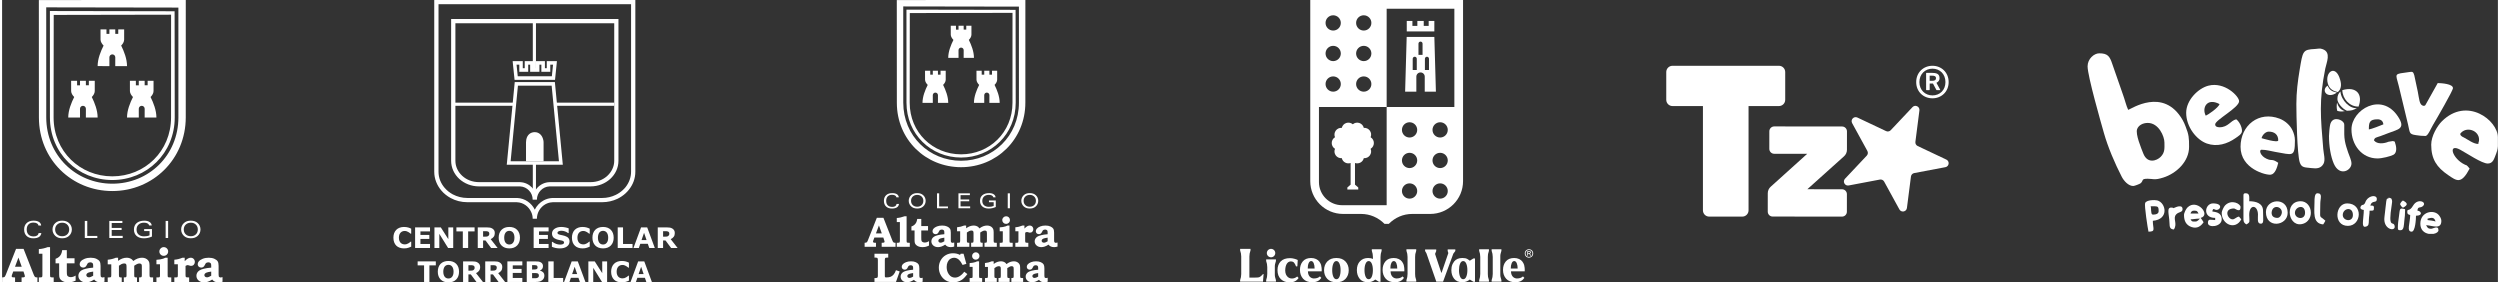 <?xml version="1.0" encoding="UTF-8"?>
<!DOCTYPE svg PUBLIC "-//W3C//DTD SVG 1.1//EN" "http://www.w3.org/Graphics/SVG/1.1/DTD/svg11.dtd">
<!-- Creator: CorelDRAW 2018 (64 Bit) -->
<svg xmlns="http://www.w3.org/2000/svg" xml:space="preserve" width="1567px" height="177px" version="1.1" style="shape-rendering:geometricPrecision; text-rendering:geometricPrecision; image-rendering:optimizeQuality; fill-rule:evenodd; clip-rule:evenodd"
viewBox="0 0 3592.84 406.51"
 xmlns:xlink="http://www.w3.org/1999/xlink">
 <rect x="0" y="0" width="3592.84" height="406.51" fill="#333333" stroke="none"/>
 <defs>
  <style type="text/css">
   <![CDATA[
    .fil0 {fill:white}
    .fil1 {fill:white;fill-rule:nonzero}
   ]]>
  </style>
 </defs>
 <g id="Capa_x0020_1">
  <g id="_2243043595920">
   <g>
    <path class="fil0" d="M158.7 275.01c58.24,0 105.69,-45.57 105.69,-106.17l0.02 -168.84 -211.5 0.07 0.09 169.04c0,60.59 47.44,105.9 105.7,105.9zm-0.02 -10.57c52.44,0 95.13,-40.8 95.13,-95.51l-0.02 -158.02 -190.27 -0.33 0.04 158.34c0,54.71 42.69,95.52 95.12,95.52zm0 -5.29c49.52,0 89.84,-38.41 89.84,-90.18l-0.19 -152.77 -179.52 -0.33 0.04 153.08c0,51.77 40.31,90.2 89.83,90.2zm0 -5.29c46.61,0 84.54,-35.99 84.54,-84.83l0.05 -147.87 -168.96 0.33 -0.17 147.53c0,48.83 37.94,84.84 84.54,84.84zm42.33 -101.54c2.33,0 4.24,1.9 4.24,4.23l-0.04 12.69 16.94 0c0,-10.51 -4.28,-21.23 -8.43,-29.6 2.22,-2.12 4.29,-5.38 4.29,-8.5l0 -14.79 -8.5 0 0 6.42 -4.27 0 -0.02 -6.41 -8.44 0 0 6.48 -4.19 -0.03 -0.03 -6.45 -8.57 0c0.01,4.95 0.02,9.89 0.03,14.84 0.03,2.96 2.14,6.29 4.39,8.47 -4.13,8.21 -8.57,19.05 -8.57,29.52l16.95 0.04 -0.03 -12.68c0,-2.33 1.91,-4.23 4.25,-4.23zm-84.62 0c2.33,0 4.24,1.9 4.24,4.23l-0.04 12.69 16.94 0c0,-10.51 -4.28,-21.23 -8.43,-29.6 2.22,-2.12 4.29,-5.38 4.29,-8.5l0 -14.79 -8.5 0 0 6.42 -4.27 0 -0.02 -6.41 -8.44 0 0 6.48 -4.19 -0.03 -0.03 -6.45 -8.57 0c0.01,4.95 0.02,9.89 0.03,14.84 0.03,2.96 2.14,6.29 4.39,8.47 -4.12,8.21 -8.57,19.05 -8.57,29.52l16.95 0.04 -0.03 -12.68c0,-2.33 1.91,-4.23 4.25,-4.23zm42.31 -74.04c2.33,0 4.24,1.9 4.24,4.23l-0.04 12.69 16.94 0c0,-10.51 -4.28,-21.23 -8.43,-29.6 2.22,-2.12 4.29,-5.38 4.29,-8.5l0.01 -14.79 -8.51 0 0 6.42 -4.27 0 -0.02 -6.42 -8.44 0.01 0 6.48 -4.19 -0.03 -0.03 -6.45 -8.57 0c0.01,4.95 0.02,9.89 0.03,14.83 0.03,2.97 2.14,6.29 4.39,8.48 -4.13,8.2 -8.57,19.05 -8.57,29.51l16.95 0.05 -0.03 -12.68c0,-2.33 1.91,-4.23 4.25,-4.23z"/>
    <path class="fil0" d="M52.54 335.47l3.97 0c-0.3,2.47 -1.43,4.34 -3.4,5.64 -1.96,1.29 -4.66,1.94 -8.1,1.94 -4.14,0 -7.39,-1.13 -9.74,-3.39 -2.36,-2.25 -3.54,-5.35 -3.54,-9.31 0,-3.9 1.22,-7 3.66,-9.27 2.44,-2.28 5.76,-3.42 9.96,-3.42 3.29,0 5.88,0.61 7.77,1.83 1.89,1.21 2.93,2.92 3.11,5.14l-3.94 0c-0.16,-1.3 -0.89,-2.32 -2.17,-3.07 -1.28,-0.76 -2.94,-1.14 -4.98,-1.14 -3.03,0 -5.4,0.87 -7.11,2.62 -1.71,1.74 -2.57,4.18 -2.57,7.31 0,3.21 0.87,5.68 2.61,7.4 1.74,1.73 4.23,2.6 7.47,2.6 2.04,0 3.68,-0.44 4.91,-1.3 1.23,-0.85 1.93,-2.05 2.09,-3.58zm44.03 -5.12c0,-2.86 -0.94,-5.2 -2.82,-7.03 -1.87,-1.82 -4.27,-2.73 -7.21,-2.73 -3,0 -5.45,0.91 -7.34,2.72 -1.89,1.81 -2.84,4.16 -2.84,7.04 0,2.88 0.94,5.21 2.82,7.01 1.88,1.8 4.32,2.7 7.33,2.7 2.98,0 5.39,-0.9 7.26,-2.7 1.86,-1.8 2.8,-4.13 2.8,-7.01zm-10.1 12.66c-2.08,0 -3.93,-0.28 -5.53,-0.83 -1.61,-0.56 -3.04,-1.41 -4.3,-2.55 -1.32,-1.22 -2.33,-2.62 -3.03,-4.2 -0.69,-1.59 -1.05,-3.28 -1.05,-5.08 0,-1.82 0.36,-3.53 1.05,-5.13 0.7,-1.6 1.71,-2.99 3.03,-4.18 1.27,-1.15 2.71,-2 4.32,-2.56 1.6,-0.55 3.44,-0.82 5.51,-0.82 2.08,0 3.92,0.28 5.53,0.83 1.62,0.56 3.06,1.41 4.32,2.55 1.32,1.19 2.33,2.58 3.04,4.18 0.7,1.6 1.05,3.31 1.05,5.13 0,1.82 -0.35,3.51 -1.05,5.1 -0.69,1.59 -1.71,2.98 -3.04,4.18 -1.27,1.14 -2.71,1.99 -4.32,2.55 -1.61,0.55 -3.45,0.83 -5.53,0.83zm32.58 -0.38l0 -24.57 3.56 0 0 21.54 14.48 0 0 3.03 -18.04 0zm35.28 0l0 -24.57 18.81 0 0 2.92 -15.35 0 0 7.19 14.26 0 0 2.94 -14.26 0 0 8.46 15.81 0 0 3.06 -19.27 0zm61.41 -2.11c-1.82,0.83 -3.71,1.46 -5.66,1.88 -1.96,0.43 -3.93,0.65 -5.93,0.65 -4.46,0 -7.98,-1.12 -10.53,-3.37 -2.55,-2.24 -3.82,-5.3 -3.82,-9.19 0,-4.02 1.32,-7.16 3.96,-9.41 2.64,-2.26 6.33,-3.39 11.06,-3.39 3.08,0 5.55,0.61 7.42,1.83 1.88,1.22 2.94,2.89 3.19,5.04l-3.7 0c-0.33,-1.28 -1.13,-2.27 -2.4,-2.96 -1.28,-0.69 -2.91,-1.04 -4.92,-1.04 -3.35,0 -5.99,0.89 -7.93,2.67 -1.95,1.79 -2.91,4.2 -2.91,7.26 0,3.03 0.96,5.42 2.89,7.15 1.93,1.74 4.59,2.61 7.98,2.61 1.54,0 2.98,-0.13 4.29,-0.38 1.33,-0.25 2.51,-0.61 3.55,-1.09l0 -6.18 -7.77 0 0 -2.8 11.23 0 0 10.72zm19.68 2.11l0 -24.57 3.58 0 0 24.57 -3.58 0zm46.32 -12.28c0,-2.86 -0.94,-5.2 -2.81,-7.03 -1.87,-1.82 -4.28,-2.73 -7.21,-2.73 -3.01,0 -5.45,0.91 -7.35,2.72 -1.89,1.81 -2.83,4.16 -2.83,7.04 0,2.88 0.93,5.21 2.82,7.01 1.88,1.8 4.32,2.7 7.32,2.7 2.98,0 5.4,-0.9 7.27,-2.7 1.86,-1.8 2.79,-4.13 2.79,-7.01zm-10.09 12.66c-2.09,0 -3.94,-0.28 -5.54,-0.83 -1.6,-0.56 -3.04,-1.41 -4.3,-2.55 -1.31,-1.22 -2.32,-2.62 -3.02,-4.2 -0.7,-1.59 -1.05,-3.28 -1.05,-5.08 0,-1.82 0.35,-3.53 1.05,-5.13 0.7,-1.6 1.71,-2.99 3.02,-4.18 1.28,-1.15 2.71,-2 4.32,-2.56 1.6,-0.55 3.45,-0.82 5.52,-0.82 2.08,0 3.92,0.28 5.53,0.83 1.62,0.56 3.06,1.41 4.32,2.55 1.31,1.19 2.33,2.58 3.03,4.18 0.71,1.6 1.06,3.31 1.06,5.13 0,1.82 -0.35,3.51 -1.05,5.1 -0.7,1.59 -1.71,2.98 -3.04,4.18 -1.27,1.14 -2.72,1.99 -4.32,2.55 -1.61,0.55 -3.45,0.83 -5.53,0.83z"/>
    <path class="fil0" d="M20.09 358.24l10.82 0 14.49 36.84c0.78,1.96 1.48,3.18 2.09,3.63 0.62,0.46 1.74,0.68 3.36,0.65l0 6.6 -22.81 0 0 -6.6 1.38 -0.03c1.26,0 2.16,-0.17 2.67,-0.5 0.51,-0.33 0.76,-0.74 0.76,-1.22 0,-0.41 -0.22,-1.25 -0.67,-2.53l-1.41 -4.34 -14.7 0 -1.79 4.82c-0.36,1.03 -0.55,1.7 -0.55,2.02 0,0.36 0.13,0.7 0.4,0.99 0.26,0.3 0.69,0.52 1.29,0.65 0.39,0.1 1.48,0.14 3.25,0.14l0 6.6 -18.67 0 0 -6.6c1.19,0 2.08,-0.1 2.63,-0.31 0.55,-0.2 1.01,-0.51 1.36,-0.92 0.36,-0.41 0.75,-1.17 1.19,-2.29l14.91 -37.6zm-1.49 25.69l9.64 0 -4.69 -13.14 -4.95 13.14zm50.44 -28.19l0 40.03c0,1.34 0.06,2.15 0.18,2.39 0.15,0.46 0.52,0.79 1.07,1 0.34,0.13 1.27,0.2 2.8,0.2l1.2 0 0 6.6 -21.39 0 0 -6.6 1.31 0c1.39,0 2.27,-0.09 2.66,-0.25 0.39,-0.18 0.69,-0.45 0.86,-0.83 0.19,-0.37 0.29,-1.21 0.29,-2.51l0 -30.51 -5.12 0 0 -6.65c4.13,-0.27 8.39,-1.22 12.79,-2.87l3.35 0zm24.13 4.34l0 11.74 11.13 0 0 7.29 -11.13 0 0 11.91c0,2.68 0.15,4.41 0.44,5.18 0.29,0.76 0.82,1.37 1.61,1.82 1.03,0.62 2.21,0.93 3.56,0.93 2.37,0 4.73,-0.76 7.08,-2.29l0 7.32c-2,0.93 -3.82,1.59 -5.44,1.97 -1.63,0.37 -3.39,0.56 -5.27,0.56 -2.15,0 -4.04,-0.27 -5.69,-0.8 -1.66,-0.54 -3.06,-1.3 -4.22,-2.29 -1.16,-0.99 -1.97,-2.06 -2.42,-3.17 -0.46,-1.12 -0.68,-2.74 -0.68,-4.86l0 -16.28 -5.18 0 0 -6.57c1.84,-0.59 3.42,-1.44 4.73,-2.55 1.32,-1.1 2.38,-2.43 3.17,-3.99 0.8,-1.55 1.34,-3.52 1.65,-5.92l6.66 0zm37.94 25.19l0 -2.53c0,-1.51 -0.13,-2.55 -0.38,-3.12 -0.26,-0.57 -0.72,-1.04 -1.38,-1.41 -0.68,-0.39 -1.5,-0.58 -2.49,-0.58 -0.77,0 -1.45,0.13 -2.08,0.38 -0.63,0.25 -1.12,0.57 -1.49,0.96 -0.36,0.39 -0.79,1.14 -1.27,2.26 -0.63,1.41 -1.37,2.43 -2.23,3.05 -0.88,0.61 -1.89,0.92 -3.07,0.92 -1.48,0 -2.68,-0.46 -3.63,-1.38 -0.94,-0.91 -1.41,-2.03 -1.41,-3.38 0,-1.52 0.48,-2.89 1.45,-4.07 1.29,-1.57 3.21,-2.86 5.77,-3.86 2.56,-1.01 5.44,-1.51 8.64,-1.51 3.21,0 5.94,0.52 8.18,1.54 2.25,1.03 3.81,2.26 4.71,3.68 0.88,1.43 1.32,3.6 1.32,6.52l0 12.25c0,1.49 0.08,2.46 0.25,2.88 0.16,0.42 0.51,0.79 1.04,1.11 0.53,0.33 1.12,0.48 1.76,0.48 0.64,0 1.51,-0.18 2.59,-0.55l0 6.68c-1.96,0.62 -3.84,0.92 -5.64,0.92 -2.11,0 -3.93,-0.34 -5.42,-1.02 -1.5,-0.7 -2.76,-1.72 -3.77,-3.09 -2.3,1.48 -4.39,2.55 -6.28,3.17 -1.88,0.63 -3.7,0.94 -5.44,0.94 -3.3,0 -5.96,-0.92 -7.99,-2.76 -2.03,-1.83 -3.05,-4.09 -3.05,-6.79 0,-1.52 0.36,-2.92 1.07,-4.21 0.69,-1.27 1.74,-2.39 3.13,-3.35 1.41,-0.95 3.56,-1.8 6.47,-2.54 2.92,-0.75 6.47,-1.27 10.64,-1.59zm0 5.68c-3.03,0.43 -5.15,0.87 -6.4,1.31 -1.24,0.45 -2.14,1.01 -2.66,1.68 -0.53,0.67 -0.8,1.36 -0.8,2.06 0,0.93 0.34,1.68 1.04,2.3 0.69,0.61 1.63,0.92 2.8,0.92 0.76,0 1.65,-0.19 2.64,-0.58 1,-0.38 2.14,-0.96 3.38,-1.7l0 -5.99zm35.88 -19.95l0 4.55c2.01,-1.52 4.04,-2.67 6.12,-3.42 2.07,-0.76 4.19,-1.13 6.32,-1.13 1.37,0 2.67,0.2 3.93,0.6 1.25,0.4 2.3,0.92 3.14,1.55 0.85,0.64 1.62,1.51 2.3,2.6 2.25,-1.68 4.38,-2.89 6.43,-3.64 2.06,-0.74 4.15,-1.11 6.27,-1.11 1.84,0 3.51,0.33 5.01,1 1.5,0.65 2.71,1.55 3.64,2.68 0.93,1.12 1.55,2.35 1.82,3.68 0.19,0.82 0.28,2.02 0.28,3.58l0 14.17c0,1.16 0.09,1.91 0.26,2.26 0.17,0.34 0.46,0.6 0.88,0.79 0.3,0.13 1.14,0.2 2.52,0.2l1.52 0 0 6.6 -20.22 0 0 -6.6c1.49,0 2.44,-0.08 2.83,-0.22 0.4,-0.15 0.68,-0.39 0.87,-0.72 0.18,-0.33 0.27,-1.05 0.27,-2.17l0 -12.43c0,-1.43 -0.09,-2.38 -0.29,-2.85 -0.19,-0.46 -0.58,-0.86 -1.14,-1.2 -0.56,-0.33 -1.23,-0.49 -2.02,-0.49 -0.9,0 -1.87,0.2 -2.91,0.6 -1.04,0.39 -2.57,1.27 -4.6,2.61l0 13.38c0,1.32 0.09,2.15 0.28,2.5 0.18,0.34 0.51,0.6 0.97,0.79 0.27,0.11 1.18,0.18 2.73,0.2l0 6.6 -18.98 0 0 -6.6c1.57,-0.02 2.53,-0.1 2.87,-0.24 0.34,-0.14 0.61,-0.39 0.79,-0.75 0.19,-0.37 0.28,-1.2 0.28,-2.5l0 -11.73c0,-1.8 -0.16,-3 -0.48,-3.6 -0.51,-0.89 -1.41,-1.33 -2.7,-1.33 -0.64,0 -1.33,0.08 -2.04,0.23 -0.72,0.17 -1.42,0.42 -2.11,0.76 -0.36,0.19 -1.31,0.77 -2.83,1.78l-0.8 0.51 0 13.38c0,1.28 0.07,2.07 0.21,2.4 0.14,0.31 0.4,0.58 0.81,0.78 0.4,0.21 1.1,0.31 2.09,0.31l0.94 0 0 6.6 -20.2 0 0 -6.6 1.35 0c1.43,0 2.32,-0.08 2.68,-0.22 0.36,-0.15 0.64,-0.42 0.81,-0.79 0.19,-0.37 0.29,-1.2 0.29,-2.48l0 -15.4 -5.13 0 0 -6.6c4.22,-0.38 8.12,-1.34 11.69,-2.87l3.25 0zm65.73 -15.26c1.74,0 3.24,0.61 4.47,1.83 1.24,1.22 1.85,2.7 1.85,4.43 0,1.76 -0.61,3.24 -1.85,4.47 -1.23,1.21 -2.73,1.82 -4.47,1.82 -1.75,0 -3.25,-0.61 -4.47,-1.82 -1.24,-1.23 -1.86,-2.7 -1.86,-4.44 0,-1.7 0.64,-3.19 1.9,-4.42 1.26,-1.25 2.74,-1.87 4.43,-1.87zm5.6 15.26l0 25.28c0,1.21 0.06,1.95 0.2,2.22 0.15,0.28 0.39,0.49 0.75,0.64 0.35,0.14 1.15,0.22 2.4,0.22l1.87 0 0 6.6 -21.37 0 0 -6.6 1.84 0c1.19,0 1.96,-0.07 2.3,-0.19 0.33,-0.12 0.58,-0.33 0.74,-0.63 0.16,-0.3 0.24,-0.89 0.24,-1.78l0 -16.32 -5.12 0 0 -6.42c1.83,-0.1 3.57,-0.3 5.24,-0.59 1.67,-0.3 3.16,-0.65 4.48,-1.06 0.85,-0.27 1.9,-0.73 3.14,-1.37l3.29 0zm24.57 0l0 4.96c1.86,-1.91 3.45,-3.22 4.79,-3.92 1.35,-0.69 2.65,-1.04 3.9,-1.04 1.12,0 2.14,0.26 3.02,0.77 0.89,0.51 1.59,1.25 2.11,2.21 0.52,0.96 0.78,1.98 0.78,3.07 0,1.44 -0.48,2.74 -1.44,3.9 -0.95,1.17 -2.3,1.75 -4.02,1.75 -0.46,0 -0.88,-0.03 -1.23,-0.1 -0.35,-0.07 -1.11,-0.3 -2.26,-0.69 -0.61,-0.18 -1.1,-0.27 -1.49,-0.27 -0.6,0 -1.59,0.37 -2.97,1.13l0 13.37c0,1.15 0.08,1.88 0.25,2.23 0.18,0.34 0.46,0.59 0.85,0.75 0.39,0.16 1.24,0.24 2.56,0.24l1.53 0 0 6.6 -21.34 0 0 -6.6 1.76 0c1.27,0 2.06,-0.07 2.37,-0.2 0.31,-0.14 0.54,-0.38 0.71,-0.73 0.16,-0.34 0.25,-1.1 0.25,-2.29l0 -15.7 -5.09 0 0 -6.57c3.75,-0.23 7.66,-1.19 11.72,-2.87l3.24 0zm38.15 14.27l0 -2.53c0,-1.51 -0.13,-2.55 -0.38,-3.12 -0.26,-0.57 -0.72,-1.04 -1.38,-1.41 -0.67,-0.39 -1.5,-0.58 -2.49,-0.58 -0.77,0 -1.45,0.13 -2.08,0.38 -0.62,0.25 -1.12,0.57 -1.49,0.96 -0.36,0.39 -0.79,1.14 -1.27,2.26 -0.63,1.41 -1.37,2.43 -2.23,3.05 -0.87,0.61 -1.89,0.92 -3.07,0.92 -1.47,0 -2.68,-0.46 -3.62,-1.38 -0.95,-0.91 -1.42,-2.03 -1.42,-3.38 0,-1.52 0.48,-2.89 1.45,-4.07 1.29,-1.57 3.21,-2.86 5.77,-3.86 2.56,-1.01 5.44,-1.51 8.64,-1.51 3.21,0 5.94,0.52 8.18,1.54 2.25,1.03 3.81,2.26 4.71,3.68 0.89,1.43 1.32,3.6 1.32,6.52l0 12.25c0,1.49 0.08,2.46 0.25,2.88 0.16,0.42 0.51,0.79 1.04,1.11 0.53,0.33 1.12,0.48 1.76,0.48 0.65,0 1.51,-0.18 2.59,-0.55l0 6.68c-1.96,0.62 -3.83,0.92 -5.64,0.92 -2.11,0 -3.93,-0.34 -5.42,-1.02 -1.49,-0.7 -2.76,-1.72 -3.77,-3.09 -2.3,1.48 -4.39,2.55 -6.28,3.17 -1.88,0.63 -3.7,0.94 -5.44,0.94 -3.29,0 -5.96,-0.92 -7.99,-2.76 -2.03,-1.83 -3.04,-4.09 -3.04,-6.79 0,-1.52 0.35,-2.92 1.06,-4.21 0.69,-1.27 1.74,-2.39 3.14,-3.35 1.4,-0.95 3.55,-1.8 6.46,-2.54 2.92,-0.75 6.47,-1.27 10.64,-1.59zm0 5.68c-3.03,0.43 -5.15,0.87 -6.4,1.31 -1.24,0.45 -2.14,1.01 -2.66,1.68 -0.53,0.67 -0.8,1.36 -0.8,2.06 0,0.93 0.34,1.68 1.04,2.3 0.7,0.61 1.63,0.92 2.8,0.92 0.77,0 1.65,-0.19 2.64,-0.58 1,-0.38 2.14,-0.96 3.38,-1.7l0 -5.99z"/>
   </g>
   <g>
    <path class="fil1" d="M766.82 0l141.71 0 3.06 0 0 3.03 0 244.16c0,9.74 -3.44,18.67 -9.33,25.97 -2.91,3.69 -6.37,6.86 -10.31,9.49 -1.93,1.3 -3.93,2.49 -6.08,3.53 -6.55,3.08 -14.04,4.89 -21.91,4.89l-70.49 0c-0.22,0 -0.35,0 -0.56,0 -0.16,0 -0.29,0 -0.47,0.07 -1.81,0.09 -3.47,0.34 -5.16,0.74 -1.65,0.5 -3.24,1.12 -4.71,1.87 -7.58,4.1 -12.7,12.18 -12.7,21.1l-3.05 0 0 -13.07c2.77,-5.65 7.36,-10.43 12.95,-13.42 1.83,-0.94 3.87,-1.78 5.86,-2.34 2.06,-0.54 4.28,-0.88 6.5,-1.03l0.06 0c0.15,0 0.37,0 0.56,0 0.22,0 0.43,0 0.65,0l0.07 0 70.49 0c6.91,0 13.45,-1.59 19.2,-4.37 1.87,-0.87 3.68,-1.9 5.33,-3.03 3.46,-2.34 6.53,-5.12 9.03,-8.2 4.92,-6.31 7.92,-13.93 7.92,-22.2l0 -241.14 -138.62 0 0 -6.05zm-3.03 314.85l0 0c0,-0.22 0,-0.34 0,-0.56 -0.07,-1.53 -0.19,-3.02 -0.56,-4.56 -0.41,-1.59 -0.87,-3.18 -1.66,-4.67 -3.59,-7.84 -11.26,-13.58 -20.32,-13.92 -0.18,-0.07 -0.37,-0.07 -0.49,-0.07 -0.19,0 -0.31,0 -0.53,0l-70.5 0c-8.71,0 -16.89,-2.12 -23.88,-5.93 -2.62,-1.37 -5.05,-3.06 -7.3,-4.83 -2.31,-1.81 -4.37,-3.81 -6.21,-6.03 -6.4,-7.46 -10.24,-16.88 -10.24,-27.09l0 -244.16 0 -3.03 3.06 0 141.66 0 0 6.05 -138.57 0 0 241.14c0,8.78 3.25,16.73 8.77,23.16 1.59,1.84 3.4,3.59 5.31,5.18 2,1.6 4.14,2.97 6.33,4.22 6.28,3.3 13.45,5.24 21.07,5.24l70.5 0 0.06 0c0.28,0 0.47,0 0.59,0 0.31,0 0.44,0 0.59,0 11.26,0.49 20.72,7.34 25.35,16.79l0 13.07 -3.03 0z"/>
    <path class="fil1" d="M766.82 27.37l117.4 0 3.06 0 0 3.03 0 201c0,10.24 -4.49,19.51 -11.86,26.22 -7.24,6.55 -17.2,10.7 -28.12,10.7l-58.39 0c-0.19,0 -0.31,0 -0.53,0 0,0 -0.12,0 -0.32,0 -5.05,0.22 -9.61,2.44 -12.85,5.9 -3.28,3.43 -5.34,8.15 -5.34,13.26l-3.05 0 0 -12.1c1.15,-1.94 2.43,-3.72 3.96,-5.4 4.36,-4.53 10.39,-7.52 17.07,-7.74 0.09,0 0.21,0 0.49,-0.06 0.13,0 0.26,0 0.47,0l0.1 0 58.39 0c9.36,0 17.82,-3.38 23.97,-9.06 6.08,-5.61 9.92,-13.26 9.92,-21.72l0 -197.95 -114.37 0 0 -6.08zm22.09 240.95l0 0 -19.04 19.16 -3.05 0 3.05 0 19.04 -19.16zm-25.12 19.16l0 0c0,-5.11 -1.96,-9.83 -5.3,-13.26 -3.25,-3.46 -7.81,-5.68 -12.86,-5.9 -0.13,0 -0.28,0 -0.38,0 -0.19,0 -0.34,0 -0.47,0l-58.39 0c-10.95,0 -20.88,-4.15 -28.18,-10.7 -7.31,-6.71 -11.79,-15.98 -11.79,-26.22l0 -201 0 -3.03 3.02 0 117.38 0 0 6.08 -114.26 0 0 197.95c0,8.46 3.74,16.11 9.84,21.72 6.15,5.68 14.63,9.06 23.99,9.06l58.39 0 0.07 0c0.21,0 0.4,0 0.5,0 0.28,0.06 0.4,0.06 0.47,0.06 6.7,0.22 12.72,3.21 17.09,7.74 1.54,1.68 2.87,3.46 3.91,5.4l0 12.1 -3.03 0zm-19.01 -19.16l0 0 22.04 19.16 -3.03 0 3.03 0 -22.04 -19.16z"/>
    <g>
     <path class="fil1" d="M578.45 357.57c-2.22,0 -4.25,-0.33 -6.12,-0.99 -1.87,-0.63 -3.44,-1.59 -4.81,-2.9 -1.31,-1.28 -2.37,-2.91 -3.09,-4.81 -0.75,-1.94 -1.12,-4.18 -1.12,-6.68 0,-2.37 0.34,-4.49 1.02,-6.4 0.73,-1.93 1.75,-3.56 3.09,-4.93 1.29,-1.31 2.88,-2.34 4.78,-3.06 1.94,-0.72 4,-1.09 6.27,-1.09 1.22,0 2.35,0.1 3.38,0.22 0.99,0.15 1.9,0.34 2.77,0.56 0.88,0.25 1.68,0.53 2.44,0.84 0.68,0.32 1.31,0.6 1.87,0.88l0 7.18 -0.87 0c-0.38,-0.32 -0.85,-0.69 -1.41,-1.13 -0.59,-0.44 -1.18,-0.84 -1.93,-1.27 -0.72,-0.42 -1.53,-0.79 -2.38,-1.07 -0.84,-0.28 -1.74,-0.44 -2.74,-0.44 -1.03,0 -2.09,0.16 -3.06,0.51 -0.96,0.34 -1.87,0.9 -2.68,1.68 -0.81,0.75 -1.4,1.75 -1.91,3 -0.47,1.25 -0.75,2.78 -0.75,4.52 0,1.84 0.32,3.4 0.81,4.65 0.54,1.25 1.22,2.25 2,2.97 0.78,0.71 1.72,1.21 2.71,1.52 1.01,0.31 1.97,0.47 2.94,0.47 0.94,0 1.84,-0.12 2.75,-0.4 0.9,-0.28 1.74,-0.65 2.53,-1.13 0.65,-0.37 1.28,-0.78 1.8,-1.25 0.57,-0.43 1.04,-0.8 1.41,-1.12l0.78 0 0 7.12c-0.75,0.34 -1.44,0.65 -2.15,0.93 -0.66,0.28 -1.34,0.53 -2.1,0.75 -0.96,0.28 -1.87,0.5 -2.74,0.65 -0.85,0.14 -2.03,0.22 -3.49,0.22z"/>
     <polygon class="fil1" points="616.02,356.98 594.55,356.98 594.55,327.33 616.02,327.33 616.02,333.11 602.22,333.11 602.22,338.2 615.02,338.2 615.02,343.94 602.22,343.94 602.22,351.21 616.02,351.21 "/>
     <polygon class="fil1" points="649.41,356.98 642.04,356.98 629.41,336.63 629.41,356.98 622.39,356.98 622.39,327.33 631.56,327.33 642.38,344.32 642.38,327.33 649.41,327.33 "/>
     <polygon class="fil1" points="680.18,333.11 670.91,333.11 670.91,356.98 663.23,356.98 663.23,333.11 654,333.11 654,327.33 680.18,327.33 "/>
     <path class="fil1" d="M713.29 356.98l-9.35 0 -8.06 -10.85 -3.47 0 0 10.85 -7.67 0 0 -29.65 12.82 0c1.75,0 3.25,0.1 4.53,0.32 1.25,0.18 2.43,0.62 3.53,1.28 1.12,0.65 1.99,1.53 2.68,2.55 0.66,1.07 0.97,2.41 0.97,4 0,2.19 -0.53,3.96 -1.54,5.33 -1.02,1.41 -2.49,2.57 -4.36,3.47l9.92 12.7zm-11.95 -20.59l0 0c0,-0.76 -0.16,-1.38 -0.47,-1.91 -0.28,-0.53 -0.78,-0.93 -1.52,-1.24 -0.54,-0.22 -1.13,-0.32 -1.82,-0.38 -0.68,-0.06 -1.46,-0.06 -2.37,-0.06l-2.75 0 0 7.93 2.31 0c1.22,0 2.25,-0.07 3.06,-0.19 0.81,-0.13 1.5,-0.4 2.03,-0.82 0.56,-0.4 0.9,-0.87 1.19,-1.33 0.25,-0.51 0.34,-1.16 0.34,-2z"/>
     <path class="fil1" d="M745.5 342.16c0,4.72 -1.38,8.46 -4.09,11.24 -2.71,2.77 -6.43,4.17 -11.24,4.17 -4.76,0 -8.51,-1.4 -11.22,-4.17 -2.73,-2.78 -4.07,-6.52 -4.07,-11.24 0,-4.74 1.34,-8.52 4.07,-11.3 2.71,-2.74 6.46,-4.15 11.22,-4.15 4.78,0 8.49,1.41 11.21,4.15 2.74,2.78 4.12,6.56 4.12,11.3zm-10.14 7.49l0 0c0.75,-0.87 1.31,-1.96 1.66,-3.18 0.34,-1.22 0.55,-2.65 0.55,-4.34 0,-1.78 -0.21,-3.28 -0.62,-4.53 -0.44,-1.25 -0.94,-2.24 -1.63,-3.02 -0.68,-0.78 -1.49,-1.38 -2.37,-1.72 -0.87,-0.38 -1.8,-0.56 -2.78,-0.56 -0.97,0 -1.87,0.18 -2.74,0.52 -0.84,0.35 -1.65,0.91 -2.37,1.72 -0.62,0.75 -1.18,1.75 -1.65,3.06 -0.41,1.32 -0.6,2.85 -0.6,4.56 0,1.78 0.19,3.27 0.6,4.52 0.41,1.22 0.93,2.25 1.62,3.04 0.65,0.77 1.43,1.34 2.34,1.71 0.87,0.37 1.83,0.56 2.8,0.56 1.01,0 1.94,-0.19 2.85,-0.56 0.87,-0.37 1.65,-0.97 2.34,-1.78z"/>
     <polygon class="fil1" points="786.7,356.98 765.19,356.98 765.19,327.33 786.7,327.33 786.7,333.11 772.9,333.11 772.9,338.2 785.7,338.2 785.7,343.94 772.9,343.94 772.9,351.21 786.7,351.21 "/>
     <path class="fil1" d="M816.84 347.69c0,2.93 -1.25,5.3 -3.71,7.14 -2.47,1.81 -5.83,2.74 -10.12,2.74 -2.47,0 -4.58,-0.22 -6.46,-0.65 -1.81,-0.44 -3.52,-0.97 -5.09,-1.65l0 -7.12 0.85 0c1.56,1.28 3.31,2.25 5.3,2.93 1.97,0.69 3.84,1.04 5.65,1.04 0.47,0 1.06,-0.04 1.84,-0.13 0.75,-0.09 1.38,-0.22 1.84,-0.4 0.6,-0.26 1.1,-0.57 1.47,-0.91 0.38,-0.37 0.57,-0.91 0.57,-1.62 0,-0.66 -0.28,-1.22 -0.81,-1.69 -0.57,-0.47 -1.38,-0.84 -2.44,-1.09 -1.12,-0.28 -2.31,-0.53 -3.56,-0.75 -1.21,-0.25 -2.4,-0.53 -3.5,-0.87 -2.49,-0.84 -4.29,-1.94 -5.39,-3.34 -1.09,-1.37 -1.66,-3.12 -1.66,-5.18 0,-2.78 1.23,-5.03 3.72,-6.78 2.5,-1.74 5.68,-2.65 9.58,-2.65 1.94,0 3.87,0.22 5.78,0.6 1.89,0.37 3.55,0.84 4.92,1.4l0 6.83 -0.81 0c-1.18,-0.93 -2.68,-1.74 -4.4,-2.4 -1.75,-0.62 -3.53,-0.97 -5.31,-0.97 -0.62,0 -1.25,0.06 -1.9,0.16 -0.65,0.09 -1.22,0.25 -1.81,0.47 -0.53,0.22 -0.97,0.53 -1.31,0.93 -0.41,0.41 -0.59,0.88 -0.59,1.38 0,0.81 0.31,1.4 0.9,1.81 0.63,0.43 1.72,0.81 3.41,1.18 1.09,0.22 2.12,0.44 3.12,0.65 1.03,0.19 2.08,0.51 3.24,0.88 2.28,0.75 3.96,1.75 5.05,3.03 1.07,1.31 1.63,2.96 1.63,5.03z"/>
     <path class="fil1" d="M835.44 357.57c-2.18,0 -4.28,-0.33 -6.11,-0.99 -1.85,-0.63 -3.47,-1.59 -4.78,-2.9 -1.37,-1.28 -2.41,-2.91 -3.15,-4.81 -0.75,-1.94 -1.1,-4.18 -1.1,-6.68 0,-2.37 0.35,-4.49 1.07,-6.4 0.68,-1.93 1.71,-3.56 3.02,-4.93 1.31,-1.31 2.94,-2.34 4.81,-3.06 1.9,-0.72 4.02,-1.09 6.24,-1.09 1.28,0 2.37,0.1 3.37,0.22 1,0.15 1.93,0.34 2.78,0.56 0.9,0.25 1.72,0.53 2.43,0.84 0.72,0.32 1.37,0.6 1.91,0.88l0 7.18 -0.91 0c-0.34,-0.32 -0.84,-0.69 -1.37,-1.13 -0.57,-0.44 -1.22,-0.84 -1.94,-1.27 -0.72,-0.42 -1.5,-0.79 -2.33,-1.07 -0.88,-0.28 -1.79,-0.44 -2.75,-0.44 -1.1,0 -2.12,0.16 -3.09,0.51 -0.98,0.34 -1.84,0.9 -2.69,1.68 -0.78,0.75 -1.44,1.75 -1.9,3 -0.47,1.25 -0.72,2.78 -0.72,4.52 0,1.84 0.25,3.4 0.78,4.65 0.5,1.25 1.19,2.25 1.96,2.97 0.82,0.71 1.72,1.21 2.72,1.52 1,0.31 1.97,0.47 2.97,0.47 0.93,0 1.84,-0.12 2.78,-0.4 0.9,-0.28 1.74,-0.65 2.52,-1.13 0.63,-0.37 1.22,-0.78 1.78,-1.25 0.56,-0.43 1.03,-0.8 1.38,-1.12l0.81 0 0 7.12c-0.75,0.34 -1.44,0.65 -2.13,0.93 -0.68,0.28 -1.4,0.53 -2.15,0.75 -0.97,0.28 -1.87,0.5 -2.72,0.65 -0.87,0.14 -2.02,0.22 -3.49,0.22z"/>
     <path class="fil1" d="M880.41 342.16c0,4.72 -1.37,8.46 -4.09,11.24 -2.68,2.77 -6.43,4.17 -11.23,4.17 -4.75,0 -8.52,-1.4 -11.24,-4.17 -2.68,-2.78 -4.03,-6.52 -4.03,-11.24 0,-4.74 1.35,-8.52 4.03,-11.3 2.72,-2.74 6.49,-4.15 11.24,-4.15 4.77,0 8.51,1.41 11.23,4.15 2.72,2.78 4.09,6.56 4.09,11.3zm-10.14 7.49l0 0c0.78,-0.87 1.34,-1.96 1.68,-3.18 0.38,-1.22 0.53,-2.65 0.53,-4.34 0,-1.78 -0.19,-3.28 -0.62,-4.53 -0.4,-1.25 -0.94,-2.24 -1.62,-3.02 -0.69,-0.78 -1.44,-1.38 -2.38,-1.72 -0.87,-0.38 -1.78,-0.56 -2.74,-0.56 -0.97,0 -1.9,0.18 -2.75,0.52 -0.88,0.35 -1.65,0.91 -2.4,1.72 -0.63,0.75 -1.18,1.75 -1.59,3.06 -0.44,1.32 -0.66,2.85 -0.66,4.56 0,1.78 0.22,3.27 0.63,4.52 0.4,1.22 0.97,2.25 1.59,3.04 0.68,0.77 1.47,1.34 2.34,1.71 0.91,0.37 1.84,0.56 2.84,0.56 0.96,0 1.94,-0.19 2.84,-0.56 0.9,-0.37 1.65,-0.97 2.31,-1.78z"/>
     <polygon class="fil1" points="907.56,356.98 886.22,356.98 886.22,327.33 893.86,327.33 893.86,351.21 907.56,351.21 "/>
     <path class="fil1" d="M939.61 356.98l-7.99 0 -2.09 -6.02 -10.83 0 -2.06 6.02 -7.74 0 10.92 -29.65 8.83 0 10.96 29.65zm-11.89 -11.42l0 0 -3.58 -10.45 -3.63 10.45 7.21 0z"/>
     <path class="fil1" d="M972.41 356.98l-9.36 0 -8.05 -10.85 -3.47 0 0 10.85 -7.67 0 0 -29.65 12.82 0c1.78,0 3.25,0.1 4.53,0.32 1.24,0.18 2.43,0.62 3.56,1.28 1.09,0.65 1.99,1.53 2.62,2.55 0.69,1.07 0.99,2.41 0.99,4 0,2.19 -0.46,3.96 -1.53,5.33 -0.99,1.41 -2.46,2.57 -4.36,3.47l9.92 12.7zm-11.95 -20.59l0 0c0,-0.76 -0.12,-1.38 -0.44,-1.91 -0.31,-0.53 -0.84,-0.93 -1.56,-1.24 -0.53,-0.22 -1.12,-0.32 -1.78,-0.38 -0.68,-0.06 -1.49,-0.06 -2.4,-0.06l-2.75 0 0 7.93 2.31 0c1.22,0 2.25,-0.07 3.06,-0.19 0.81,-0.13 1.5,-0.4 2.06,-0.82 0.53,-0.4 0.9,-0.87 1.15,-1.33 0.26,-0.51 0.35,-1.16 0.35,-2z"/>
     <polygon class="fil1" points="624.35,382.01 615.14,382.01 615.14,405.92 607.47,405.92 607.47,382.01 598.2,382.01 598.2,376.27 624.35,376.27 "/>
     <path class="fil1" d="M657.8 391.09c0,4.72 -1.33,8.46 -4.05,11.23 -2.72,2.78 -6.46,4.19 -11.27,4.19 -4.74,0 -8.49,-1.41 -11.24,-4.19 -2.68,-2.77 -4.02,-6.51 -4.02,-11.23 0,-4.74 1.34,-8.52 4.02,-11.29 2.75,-2.75 6.5,-4.12 11.24,-4.12 4.78,0 8.52,1.37 11.24,4.12 2.71,2.77 4.08,6.55 4.08,11.29zm-10.1 7.49l0 0c0.71,-0.9 1.31,-1.96 1.65,-3.18 0.38,-1.22 0.56,-2.69 0.56,-4.34 0,-1.77 -0.22,-3.27 -0.65,-4.52 -0.38,-1.25 -0.94,-2.25 -1.63,-3.03 -0.69,-0.81 -1.43,-1.37 -2.31,-1.75 -0.94,-0.34 -1.84,-0.53 -2.81,-0.53 -0.96,0 -1.9,0.19 -2.75,0.53 -0.87,0.34 -1.65,0.91 -2.4,1.72 -0.62,0.72 -1.18,1.75 -1.59,3.06 -0.43,1.31 -0.66,2.84 -0.66,4.55 0,1.78 0.23,3.28 0.64,4.49 0.4,1.26 0.96,2.25 1.58,3.06 0.69,0.78 1.47,1.34 2.37,1.72 0.88,0.38 1.82,0.56 2.81,0.56 0.97,0 1.94,-0.18 2.84,-0.56 0.88,-0.38 1.69,-0.97 2.35,-1.78z"/>
     <path class="fil1" d="M692.17 405.92l-9.34 0 -8.08 -10.87 -3.46 0 0 10.87 -7.68 0 0 -29.65 12.83 0c1.74,0 3.24,0.1 4.52,0.28 1.28,0.22 2.44,0.62 3.56,1.32 1.12,0.65 2,1.52 2.65,2.55 0.62,1.06 1,2.38 1,4 0,2.18 -0.53,3.96 -1.56,5.33 -0.99,1.41 -2.46,2.53 -4.34,3.47l9.9 12.7zm-11.93 -20.6l0 0c0,-0.75 -0.15,-1.37 -0.47,-1.9 -0.31,-0.53 -0.8,-0.94 -1.55,-1.25 -0.51,-0.22 -1.13,-0.34 -1.81,-0.37 -0.66,-0.04 -1.44,-0.07 -2.38,-0.07l-2.74 0 0 7.9 2.34 0c1.19,0 2.21,-0.07 3.05,-0.15 0.81,-0.13 1.47,-0.41 2.03,-0.81 0.54,-0.42 0.91,-0.88 1.16,-1.38 0.25,-0.47 0.37,-1.15 0.37,-1.97z"/>
     <path class="fil1" d="M724.06 405.92l-9.36 0 -8.06 -10.87 -3.46 0 0 10.87 -7.68 0 0 -29.65 12.83 0c1.75,0 3.28,0.1 4.53,0.28 1.28,0.22 2.43,0.62 3.52,1.32 1.16,0.65 2.03,1.52 2.65,2.55 0.69,1.06 1,2.38 1,4 0,2.18 -0.5,3.96 -1.5,5.33 -1.03,1.41 -2.46,2.53 -4.36,3.47l9.89 12.7zm-11.95 -20.6l0 0c0,-0.75 -0.13,-1.37 -0.44,-1.9 -0.28,-0.53 -0.81,-0.94 -1.56,-1.25 -0.53,-0.22 -1.09,-0.34 -1.78,-0.37 -0.72,-0.04 -1.5,-0.07 -2.41,-0.07l-2.74 0 0 7.9 2.34 0c1.19,0 2.21,-0.07 3.03,-0.15 0.82,-0.13 1.5,-0.41 2.06,-0.81 0.5,-0.42 0.94,-0.88 1.15,-1.38 0.22,-0.47 0.35,-1.15 0.35,-1.97z"/>
     <polygon class="fil1" points="748.91,405.92 727.4,405.92 727.4,376.27 748.91,376.27 748.91,382.01 735.11,382.01 735.11,387.1 747.84,387.1 747.84,392.87 735.11,392.87 735.11,400.14 748.91,400.14 "/>
     <path class="fil1" d="M780.64 396.84c0,1.4 -0.28,2.67 -0.87,3.84 -0.59,1.12 -1.37,2.05 -2.41,2.81 -1.16,0.87 -2.4,1.49 -3.83,1.87 -1.41,0.37 -3.19,0.56 -5.34,0.56l-12.92 0 0 -29.65 11.48 0c2.41,0 4.16,0.07 5.28,0.22 1.12,0.15 2.21,0.53 3.28,1.06 1.12,0.56 1.96,1.35 2.52,2.31 0.57,0.97 0.81,2.06 0.81,3.28 0,1.43 -0.37,2.68 -1.09,3.8 -0.78,1.09 -1.88,1.94 -3.22,2.54l0 0.18c1.94,0.37 3.47,1.18 4.59,2.37 1.13,1.21 1.72,2.81 1.72,4.81zm-9.77 -12.23l0 0c0,-0.47 -0.13,-0.97 -0.41,-1.47 -0.21,-0.5 -0.62,-0.87 -1.27,-1.1 -0.56,-0.21 -1.22,-0.34 -2.06,-0.34 -0.81,-0.03 -2,-0.03 -3.47,-0.03l-0.71 0 0 6.3 1.18 0c1.22,0 2.22,-0.02 3.06,-0.06 0.87,-0.06 1.5,-0.18 2,-0.41 0.68,-0.31 1.12,-0.71 1.37,-1.18 0.18,-0.5 0.31,-1.06 0.31,-1.71zm1.84 12.1l0 0c0,-0.94 -0.19,-1.68 -0.56,-2.18 -0.35,-0.53 -0.97,-0.91 -1.84,-1.16 -0.56,-0.19 -1.37,-0.28 -2.47,-0.28 -1.02,-0.03 -2.12,-0.03 -3.24,-0.03l-1.65 0 0 7.46 0.52 0c2.16,0 3.69,-0.03 4.62,-0.03 0.91,0 1.78,-0.19 2.56,-0.53 0.78,-0.35 1.32,-0.78 1.63,-1.34 0.31,-0.54 0.43,-1.19 0.43,-1.91z"/>
     <polygon class="fil1" points="807.66,405.92 786.32,405.92 786.32,376.27 794,376.27 794,400.14 807.66,400.14 "/>
     <path class="fil1" d="M839.72 405.92l-7.99 0 -2.06 -6.03 -10.86 0 -2.07 6.03 -7.74 0 10.93 -29.65 8.8 0 10.99 29.65zm-11.9 -11.42l0 0 -3.58 -10.46 -3.63 10.46 7.21 0z"/>
     <polygon class="fil1" points="870.95,405.92 863.59,405.92 850.98,385.54 850.98,405.92 843.96,405.92 843.96,376.27 853.13,376.27 863.93,393.24 863.93,376.27 870.95,376.27 "/>
     <path class="fil1" d="M891.87 406.51c-2.19,0 -4.25,-0.35 -6.12,-1 -1.84,-0.62 -3.47,-1.59 -4.79,-2.9 -1.33,-1.28 -2.39,-2.9 -3.11,-4.84 -0.75,-1.9 -1.12,-4.15 -1.12,-6.64 0,-2.38 0.34,-4.5 1.06,-6.43 0.72,-1.9 1.71,-3.53 3.06,-4.9 1.31,-1.31 2.9,-2.35 4.8,-3.06 1.9,-0.72 4,-1.06 6.22,-1.06 1.27,0 2.4,0.06 3.4,0.19 1,0.15 1.9,0.31 2.77,0.56 0.88,0.25 1.69,0.53 2.41,0.84 0.74,0.31 1.37,0.6 1.9,0.87l0 7.18 -0.87 0c-0.38,-0.31 -0.85,-0.69 -1.44,-1.12 -0.53,-0.44 -1.15,-0.84 -1.9,-1.28 -0.72,-0.44 -1.51,-0.78 -2.34,-1.06 -0.85,-0.29 -1.75,-0.44 -2.79,-0.44 -1.06,0 -2.05,0.19 -3.01,0.5 -0.98,0.35 -1.88,0.9 -2.72,1.68 -0.75,0.76 -1.41,1.75 -1.88,3 -0.5,1.25 -0.74,2.75 -0.74,4.53 0,1.84 0.27,3.4 0.81,4.64 0.49,1.25 1.15,2.22 1.96,2.94 0.81,0.75 1.72,1.25 2.72,1.56 0.96,0.31 1.97,0.47 2.93,0.47 0.97,0 1.87,-0.13 2.78,-0.4 0.9,-0.29 1.75,-0.66 2.53,-1.13 0.62,-0.41 1.24,-0.81 1.81,-1.25 0.53,-0.44 0.99,-0.81 1.37,-1.12l0.78 0 0 7.11c-0.75,0.32 -1.47,0.63 -2.12,0.94 -0.69,0.28 -1.38,0.53 -2.16,0.74 -0.93,0.29 -1.87,0.51 -2.71,0.66 -0.84,0.13 -2,0.22 -3.49,0.22z"/>
     <path class="fil1" d="M935.4 405.92l-7.99 0 -2.06 -6.03 -10.86 0 -2.06 6.03 -7.74 0 10.95 -29.65 8.8 0 10.96 29.65zm-11.9 -11.42l0 0 -3.58 -10.46 -3.62 10.46 7.2 0z"/>
    </g>
    <path class="fil1" d="M766.82 98.21l1.68 0 0 -7.68 0 -2.56 2.47 0 7.89 0 2.55 0 0 2.56 0 7.68 2.69 0 0 -7.68 0 -2.56 2.56 0 9.31 0 2.74 0 -0.28 2.84 -2.22 21.85 -0.24 2.28 -2.32 0 -26.83 0 0 -5.12 24.58 0 1.72 -16.73 -3.96 0 0 7.68 0 2.56 -2.5 0 -7.8 0 -2.56 0 0 -2.56 0 -7.68 -2.77 0 0 7.68 0 2.56 -2.56 0 -4.15 0 0 -5.12zm0 16.73l0 0 -26.81 0 -2.28 0 -0.25 -2.28 -2.25 -21.85 -0.25 -2.84 2.84 0 9.27 0 2.44 0 0 2.56 0 7.68 2.8 0 0 -7.68 0 -2.56 2.47 0 7.9 0 2.53 0 0 2.56 0 7.68 1.59 0 0 5.12 -4.12 0 -2.56 0 0 -2.56 0 -7.68 -2.78 0 0 7.68 0 2.56 -2.56 0 -7.71 0 -2.56 0 0 -2.56 0 -7.68 -3.96 0 1.72 16.73 24.53 0 0 5.12z"/>
    <path class="fil0" d="M779.49 205.06c0,-1.72 -0.19,-2.61 -0.57,-4.11 -1.59,-6.78 -6.4,-10.71 -12.1,-10.71 -5.84,0 -10.83,3.49 -12.24,10.71 -0.25,1.3 -0.38,2.68 -0.38,4.11l0 9.43 0 17.63 12.62 0 0 0.69 0 -0.69 12.67 0 0 -17.63 0 -9.43z"/>
    <path class="fil1" d="M766.82 118.18l26.65 0 2.27 0 0.23 2.28 10.95 113.94 0.28 2.74 -2.84 0 -37.54 0 0 -5.02 34.79 0 -10.51 -108.82 -24.28 0 0 -5.12zm0 118.96l0 0 -37.52 0 -2.84 0 0.29 -2.74 10.98 -113.94 0.22 -2.28 2.28 0 26.59 0 0 5.12 -24.25 0 -10.52 108.82 34.77 0 0 5.02z"/>
    <rect class="fil0" x="649.92" y="147.77" width="86.99" height="4.54"/>
    <rect class="fil0" x="795.16" y="147.77" width="86.03" height="4.54"/>
    <rect class="fil0" transform="matrix(3.12864E-14 -0.572 1.145 1.46823E-14 763.984 277.659)" width="73.64" height="3.96"/>
    <rect class="fil0" transform="matrix(3.12864E-14 0.956 1.145 -2.45426E-14 763.984 30.385)" width="73.64" height="3.96"/>
   </g>
   <g>
    <path class="fil0" d="M1380.53 240.67c50.98,0 92.5,-39.88 92.5,-92.91l0.03 -147.76 -185.1 0.06 0.08 147.93c0,53.03 41.52,92.68 92.49,92.68zm0 -9.25c45.88,0 83.25,-35.7 83.25,-83.59l-0.02 -138.29 -166.51 -0.28 0.03 138.56c0,47.89 37.36,83.6 83.25,83.6zm0 -4.63c43.33,0 78.61,-33.61 78.61,-78.92l-0.17 -133.7 -157.1 -0.29 0.04 133.97c0,45.31 35.28,78.94 78.62,78.94zm0 -4.63c40.78,0 73.98,-31.5 73.98,-74.23l0.04 -129.42 -147.87 0.3 -0.14 129.11c0,42.73 33.2,74.24 73.99,74.24zm37.03 -88.86c2.05,0 3.72,1.66 3.72,3.7l-0.04 11.1 14.82 0c0.01,-9.19 -3.74,-18.57 -7.37,-25.9 1.94,-1.85 3.76,-4.7 3.76,-7.43l0 -12.95 -7.45 0 0 5.62 -3.73 0 -0.02 -5.61 -7.39 0 0 5.67 -3.67 -0.02 -0.02 -5.65 -7.5 0c0.01,4.33 0.02,8.65 0.03,12.98 0.03,2.6 1.87,5.51 3.84,7.42 -3.61,7.18 -7.49,16.67 -7.5,25.83l14.83 0.04 -0.02 -11.1c0,-2.04 1.67,-3.7 3.71,-3.7zm-74.05 0c2.04,0 3.71,1.66 3.71,3.7l-0.03 11.1 14.82 0c0.01,-9.19 -3.75,-18.57 -7.37,-25.9 1.94,-1.85 3.75,-4.7 3.75,-7.43l0.01 -12.95 -7.45 0 0 5.62 -3.74 0 -0.02 -5.61 -7.38 0 0 5.67 -3.67 -0.02 -0.02 -5.65 -7.5 0c0.01,4.33 0.02,8.65 0.03,12.98 0.03,2.6 1.87,5.51 3.84,7.42 -3.61,7.18 -7.5,16.67 -7.51,25.83l14.84 0.04 -0.02 -11.1c0,-2.04 1.66,-3.7 3.71,-3.7zm37.03 -64.79c2.04,0 3.71,1.66 3.71,3.7l-0.04 11.1 14.83 0c0,-9.2 -3.75,-18.58 -7.37,-25.9 1.94,-1.86 3.75,-4.71 3.75,-7.44l0 -12.94 -7.44 0 0 5.61 -3.74 0 -0.02 -5.61 -7.39 0 0 5.68 -3.66 -0.03 -0.03 -5.65 -7.49 0c0.01,4.33 0.01,8.66 0.02,12.99 0.03,2.59 1.88,5.5 3.84,7.41 -3.6,7.18 -7.49,16.67 -7.5,25.83l14.84 0.04 -0.03 -11.09c0,-2.04 1.67,-3.7 3.72,-3.7z"/>
    <path class="fil0" d="M1287.64 293.58l3.47 0c-0.26,2.16 -1.25,3.8 -2.97,4.93 -1.72,1.13 -4.08,1.7 -7.09,1.7 -3.62,0 -6.47,-0.98 -8.53,-2.96 -2.06,-1.97 -3.09,-4.69 -3.09,-8.15 0,-3.42 1.07,-6.13 3.2,-8.12 2.13,-1.99 5.04,-2.99 8.71,-2.99 2.89,0 5.15,0.54 6.81,1.6 1.65,1.07 2.56,2.56 2.72,4.5l-3.45 0c-0.14,-1.13 -0.78,-2.03 -1.9,-2.69 -1.12,-0.66 -2.57,-0.99 -4.36,-0.99 -2.65,0 -4.72,0.76 -6.22,2.29 -1.49,1.53 -2.24,3.66 -2.24,6.4 0,2.81 0.76,4.97 2.28,6.48 1.52,1.51 3.69,2.27 6.53,2.27 1.78,0 3.22,-0.38 4.3,-1.13 1.08,-0.76 1.69,-1.8 1.83,-3.14zm38.53 -4.48c0,-2.5 -0.83,-4.55 -2.46,-6.15 -1.64,-1.59 -3.75,-2.39 -6.32,-2.39 -2.63,0 -4.77,0.79 -6.42,2.37 -1.66,1.59 -2.49,3.65 -2.49,6.17 0,2.52 0.83,4.56 2.47,6.13 1.65,1.58 3.78,2.37 6.41,2.37 2.61,0 4.73,-0.79 6.36,-2.37 1.63,-1.57 2.45,-3.61 2.45,-6.13zm-8.84 11.08c-1.82,0 -3.44,-0.24 -4.84,-0.73 -1.41,-0.48 -2.66,-1.23 -3.76,-2.23 -1.16,-1.07 -2.04,-2.3 -2.65,-3.68 -0.61,-1.39 -0.92,-2.86 -0.92,-4.44 0,-1.59 0.31,-3.09 0.92,-4.49 0.61,-1.4 1.49,-2.62 2.65,-3.66 1.11,-1.01 2.37,-1.75 3.78,-2.24 1.4,-0.48 3.01,-0.72 4.82,-0.72 1.82,0 3.43,0.25 4.85,0.73 1.41,0.49 2.67,1.23 3.78,2.23 1.14,1.04 2.03,2.26 2.65,3.66 0.62,1.4 0.92,2.9 0.92,4.49 0,1.59 -0.3,3.07 -0.91,4.46 -0.62,1.39 -1.5,2.61 -2.66,3.66 -1.12,1 -2.38,1.75 -3.79,2.23 -1.41,0.49 -3.02,0.73 -4.84,0.73zm28.51 -0.33l0 -21.5 3.12 0 0 18.84 12.67 0 0 2.66 -15.79 0zm30.88 0l0 -21.5 16.46 0 0 2.55 -13.44 0 0 6.29 12.49 0 0 2.57 -12.49 0 0 7.4 13.84 0 0 2.69 -16.86 0zm53.74 -1.85c-1.6,0.72 -3.25,1.27 -4.95,1.65 -1.72,0.37 -3.45,0.56 -5.19,0.56 -3.91,0 -6.98,-0.98 -9.22,-2.95 -2.23,-1.96 -3.34,-4.64 -3.34,-8.04 0,-3.52 1.15,-6.26 3.46,-8.24 2.31,-1.97 5.54,-2.96 9.69,-2.96 2.68,0 4.85,0.53 6.49,1.6 1.64,1.07 2.57,2.53 2.79,4.41l-3.24 0c-0.29,-1.12 -0.99,-1.98 -2.1,-2.59 -1.11,-0.6 -2.55,-0.91 -4.31,-0.91 -2.92,0 -5.24,0.78 -6.94,2.34 -1.7,1.56 -2.55,3.68 -2.55,6.35 0,2.65 0.85,4.74 2.54,6.26 1.69,1.52 4.02,2.28 6.98,2.28 1.35,0 2.6,-0.11 3.76,-0.33 1.16,-0.21 2.19,-0.53 3.11,-0.95l0 -5.41 -6.8 0 0 -2.45 9.82 0 0 9.38zm17.22 1.85l0 -21.5 3.13 0 0 21.5 -3.13 0zm40.54 -10.75c0,-2.5 -0.82,-4.55 -2.46,-6.15 -1.64,-1.59 -3.74,-2.39 -6.31,-2.39 -2.63,0 -4.77,0.79 -6.43,2.37 -1.65,1.59 -2.48,3.65 -2.48,6.17 0,2.52 0.82,4.56 2.47,6.13 1.64,1.58 3.78,2.37 6.41,2.37 2.61,0 4.72,-0.79 6.36,-2.37 1.62,-1.57 2.44,-3.61 2.44,-6.13zm-8.83 11.08c-1.83,0 -3.44,-0.24 -4.85,-0.73 -1.4,-0.48 -2.66,-1.23 -3.76,-2.23 -1.15,-1.07 -2.04,-2.3 -2.64,-3.68 -0.62,-1.39 -0.93,-2.86 -0.93,-4.44 0,-1.59 0.31,-3.09 0.93,-4.49 0.6,-1.4 1.49,-2.62 2.64,-3.66 1.11,-1.01 2.37,-1.75 3.78,-2.24 1.4,-0.48 3.01,-0.72 4.83,-0.72 1.81,0 3.43,0.25 4.84,0.73 1.42,0.49 2.67,1.23 3.78,2.23 1.15,1.04 2.04,2.26 2.65,3.66 0.62,1.4 0.93,2.9 0.93,4.49 0,1.59 -0.31,3.07 -0.92,4.46 -0.61,1.39 -1.5,2.61 -2.66,3.66 -1.12,1 -2.38,1.75 -3.79,2.23 -1.4,0.49 -3.02,0.73 -4.83,0.73z"/>
    <path class="fil0" d="M1259.24 313.5l9.47 0 12.68 32.25c0.68,1.71 1.29,2.77 1.83,3.17 0.53,0.4 1.52,0.6 2.94,0.58l0 5.77 -19.96 0 0 -5.77 1.21 -0.04c1.1,0 1.88,-0.15 2.33,-0.43 0.44,-0.29 0.66,-0.65 0.66,-1.07 0,-0.35 -0.19,-1.09 -0.58,-2.21l-1.24 -3.81 -12.86 0 -1.57 4.23c-0.32,0.89 -0.48,1.49 -0.48,1.76 0,0.32 0.11,0.62 0.35,0.87 0.23,0.27 0.61,0.45 1.14,0.57 0.34,0.09 1.29,0.13 2.84,0.13l0 5.77 -16.34 0 0 -5.77c1.04,0 1.82,-0.1 2.3,-0.28 0.48,-0.17 0.88,-0.45 1.19,-0.81 0.32,-0.35 0.66,-1.02 1.04,-2l13.05 -32.91zm-1.31 22.49l8.44 0 -4.11 -11.5 -4.33 11.5zm44.15 -24.67l0 35.03c0,1.18 0.05,1.88 0.15,2.09 0.13,0.4 0.46,0.69 0.94,0.87 0.3,0.12 1.12,0.19 2.45,0.19l1.05 0 0 5.77 -18.72 0 0 -5.77 1.15 0c1.21,0 1.99,-0.08 2.33,-0.23 0.34,-0.15 0.6,-0.39 0.75,-0.72 0.17,-0.33 0.25,-1.07 0.25,-2.2l0 -26.7 -4.48 0 0 -5.82c3.61,-0.23 7.34,-1.07 11.19,-2.51l2.94 0zm21.12 3.8l0 10.27 9.74 0 0 6.38 -9.74 0 0 10.42c0,2.35 0.12,3.86 0.38,4.54 0.25,0.66 0.71,1.19 1.4,1.59 0.91,0.54 1.95,0.81 3.12,0.81 2.08,0 4.14,-0.66 6.2,-2.01l0 6.41c-1.75,0.82 -3.35,1.39 -4.76,1.73 -1.43,0.33 -2.97,0.49 -4.62,0.49 -1.88,0 -3.53,-0.23 -4.98,-0.7 -1.44,-0.48 -2.67,-1.14 -3.68,-2.01 -1.03,-0.86 -1.73,-1.8 -2.12,-2.77 -0.4,-0.98 -0.6,-2.4 -0.6,-4.25l0 -14.25 -4.53 0 0 -5.75c1.61,-0.52 2.99,-1.26 4.14,-2.24 1.15,-0.95 2.07,-2.12 2.77,-3.48 0.7,-1.36 1.17,-3.09 1.44,-5.18l5.84 0zm33.19 22.04l0 -2.22c0,-1.31 -0.11,-2.22 -0.33,-2.72 -0.23,-0.5 -0.63,-0.91 -1.21,-1.24 -0.59,-0.34 -1.31,-0.5 -2.18,-0.5 -0.67,0 -1.27,0.11 -1.82,0.33 -0.54,0.22 -0.98,0.5 -1.3,0.83 -0.32,0.35 -0.69,1 -1.11,1.99 -0.55,1.23 -1.2,2.12 -1.95,2.66 -0.77,0.53 -1.66,0.81 -2.69,0.81 -1.29,0 -2.34,-0.4 -3.17,-1.21 -0.82,-0.79 -1.24,-1.77 -1.24,-2.96 0,-1.33 0.42,-2.52 1.27,-3.56 1.13,-1.37 2.81,-2.5 5.05,-3.38 2.24,-0.88 4.76,-1.31 7.56,-1.31 2.81,0 5.2,0.44 7.16,1.34 1.97,0.9 3.34,1.98 4.12,3.22 0.78,1.25 1.16,3.15 1.16,5.7l0 10.72c0,1.31 0.07,2.16 0.21,2.53 0.15,0.37 0.45,0.69 0.91,0.97 0.47,0.29 0.98,0.42 1.54,0.42 0.57,0 1.32,-0.16 2.27,-0.48l0 5.84c-1.71,0.54 -3.35,0.81 -4.93,0.81 -1.85,0 -3.44,-0.3 -4.74,-0.9 -1.31,-0.6 -2.42,-1.5 -3.31,-2.7 -2.01,1.3 -3.84,2.23 -5.49,2.77 -1.65,0.55 -3.24,0.83 -4.76,0.83 -2.88,0 -5.22,-0.81 -7,-2.41 -1.77,-1.61 -2.66,-3.59 -2.66,-5.95 0,-1.33 0.31,-2.55 0.93,-3.68 0.61,-1.11 1.53,-2.09 2.74,-2.93 1.23,-0.84 3.11,-1.58 5.66,-2.23 2.56,-0.65 5.66,-1.11 9.31,-1.39zm0 4.97c-2.64,0.38 -4.5,0.76 -5.6,1.15 -1.08,0.39 -1.87,0.88 -2.32,1.46 -0.46,0.6 -0.7,1.2 -0.7,1.81 0,0.81 0.3,1.47 0.91,2.02 0.61,0.53 1.42,0.8 2.44,0.8 0.67,0 1.45,-0.17 2.32,-0.51 0.87,-0.34 1.87,-0.84 2.95,-1.49l0 -5.24zm31.41 -17.45l0 3.97c1.75,-1.33 3.53,-2.33 5.35,-2.98 1.82,-0.67 3.66,-0.99 5.53,-0.99 1.2,0 2.34,0.17 3.44,0.52 1.1,0.34 2.02,0.8 2.75,1.35 0.75,0.57 1.41,1.32 2.02,2.28 1.96,-1.47 3.83,-2.53 5.62,-3.19 1.8,-0.64 3.63,-0.96 5.49,-0.96 1.61,0 3.06,0.28 4.38,0.86 1.31,0.58 2.37,1.36 3.19,2.35 0.81,0.99 1.35,2.06 1.59,3.22 0.16,0.72 0.25,1.77 0.25,3.14l0 12.4c0,1.02 0.07,1.67 0.22,1.98 0.15,0.29 0.41,0.52 0.77,0.68 0.27,0.12 1,0.19 2.21,0.19l1.33 0 0 5.77 -17.7 0 0 -5.77c1.31,0 2.14,-0.08 2.48,-0.2 0.35,-0.13 0.6,-0.34 0.76,-0.63 0.16,-0.29 0.24,-0.92 0.24,-1.9l0 -10.88c0,-1.25 -0.08,-2.08 -0.26,-2.49 -0.16,-0.41 -0.51,-0.76 -0.99,-1.05 -0.5,-0.29 -1.09,-0.43 -1.78,-0.43 -0.78,0 -1.63,0.17 -2.54,0.52 -0.91,0.35 -2.25,1.11 -4.03,2.29l0 11.71c0,1.16 0.09,1.88 0.25,2.19 0.16,0.29 0.45,0.52 0.85,0.68 0.24,0.11 1.03,0.17 2.39,0.19l0 5.77 -16.61 0 0 -5.77c1.37,-0.02 2.21,-0.1 2.51,-0.22 0.3,-0.12 0.53,-0.34 0.69,-0.65 0.16,-0.33 0.25,-1.06 0.25,-2.19l0 -10.27c0,-1.57 -0.15,-2.63 -0.43,-3.15 -0.44,-0.77 -1.23,-1.16 -2.36,-1.16 -0.56,0 -1.16,0.07 -1.78,0.2 -0.63,0.15 -1.25,0.37 -1.85,0.67 -0.32,0.16 -1.14,0.67 -2.48,1.55l-0.7 0.45 0 11.71c0,1.12 0.06,1.81 0.19,2.1 0.12,0.27 0.35,0.51 0.71,0.68 0.35,0.18 0.96,0.28 1.83,0.28l0.82 0 0 5.77 -17.68 0 0 -5.77 1.18 0c1.25,0 2.03,-0.08 2.35,-0.2 0.32,-0.13 0.55,-0.37 0.71,-0.69 0.16,-0.33 0.24,-1.05 0.24,-2.17l0 -13.48 -4.48 0 0 -5.77c3.69,-0.34 7.11,-1.18 10.23,-2.51l2.85 0zm57.52 -13.36c1.52,0 2.84,0.53 3.91,1.6 1.08,1.06 1.62,2.36 1.62,3.87 0,1.55 -0.54,2.85 -1.62,3.92 -1.07,1.06 -2.39,1.59 -3.91,1.59 -1.53,0 -2.85,-0.53 -3.92,-1.59 -1.08,-1.07 -1.62,-2.36 -1.62,-3.88 0,-1.5 0.56,-2.79 1.66,-3.88 1.11,-1.09 2.4,-1.63 3.88,-1.63zm4.9 13.36l0 22.12c0,1.05 0.05,1.71 0.18,1.94 0.12,0.24 0.34,0.43 0.65,0.56 0.31,0.12 1.01,0.2 2.1,0.2l1.64 0 0 5.77 -18.71 0 0 -5.77 1.61 0c1.04,0 1.72,-0.07 2.02,-0.18 0.29,-0.1 0.5,-0.28 0.65,-0.55 0.13,-0.25 0.21,-0.78 0.21,-1.55l0 -14.29 -4.49 0 0 -5.62c1.6,-0.08 3.13,-0.25 4.59,-0.51 1.46,-0.27 2.77,-0.57 3.92,-0.93 0.75,-0.24 1.66,-0.63 2.75,-1.19l2.88 0zm21.5 0l0 4.34c1.63,-1.68 3.02,-2.82 4.2,-3.44 1.17,-0.6 2.31,-0.9 3.41,-0.9 0.98,0 1.86,0.22 2.64,0.67 0.77,0.45 1.39,1.09 1.85,1.93 0.45,0.84 0.68,1.74 0.68,2.69 0,1.26 -0.42,2.4 -1.26,3.41 -0.84,1.02 -2.01,1.53 -3.52,1.53 -0.41,0 -0.77,-0.03 -1.08,-0.09 -0.31,-0.06 -0.97,-0.25 -1.98,-0.6 -0.53,-0.15 -0.96,-0.24 -1.3,-0.24 -0.53,0 -1.39,0.33 -2.6,0.99l0 11.71c0,1 0.07,1.64 0.22,1.95 0.16,0.29 0.41,0.51 0.75,0.65 0.34,0.14 1.08,0.22 2.24,0.22l1.33 0 0 5.77 -18.67 0 0 -5.77 1.54 0c1.11,0 1.8,-0.07 2.07,-0.19 0.27,-0.12 0.48,-0.33 0.62,-0.63 0.15,-0.3 0.22,-0.96 0.22,-2l0 -13.75 -4.45 0 0 -5.74c3.28,-0.21 6.7,-1.04 10.25,-2.51l2.84 0zm33.38 12.48l0 -2.22c0,-1.31 -0.11,-2.22 -0.33,-2.72 -0.23,-0.5 -0.63,-0.91 -1.21,-1.24 -0.58,-0.34 -1.31,-0.5 -2.18,-0.5 -0.67,0 -1.27,0.11 -1.81,0.33 -0.55,0.22 -0.98,0.5 -1.3,0.83 -0.32,0.35 -0.7,1 -1.12,1.99 -0.55,1.23 -1.2,2.12 -1.95,2.66 -0.76,0.53 -1.65,0.81 -2.69,0.81 -1.29,0 -2.34,-0.4 -3.17,-1.21 -0.82,-0.79 -1.24,-1.77 -1.24,-2.96 0,-1.33 0.43,-2.52 1.27,-3.56 1.13,-1.37 2.81,-2.5 5.06,-3.38 2.23,-0.88 4.76,-1.31 7.55,-1.31 2.81,0 5.2,0.44 7.16,1.34 1.97,0.9 3.34,1.98 4.12,3.22 0.78,1.25 1.16,3.15 1.16,5.7l0 10.72c0,1.31 0.07,2.16 0.22,2.53 0.14,0.37 0.44,0.69 0.9,0.97 0.47,0.29 0.99,0.42 1.54,0.42 0.57,0 1.32,-0.16 2.28,-0.48l0 5.84c-1.72,0.54 -3.36,0.81 -4.94,0.81 -1.85,0 -3.44,-0.3 -4.74,-0.9 -1.31,-0.6 -2.42,-1.5 -3.31,-2.7 -2.01,1.3 -3.84,2.23 -5.49,2.77 -1.64,0.55 -3.23,0.83 -4.76,0.83 -2.88,0 -5.22,-0.81 -6.99,-2.41 -1.78,-1.61 -2.67,-3.59 -2.67,-5.95 0,-1.33 0.31,-2.55 0.93,-3.68 0.61,-1.11 1.53,-2.09 2.75,-2.93 1.23,-0.84 3.11,-1.58 5.66,-2.23 2.55,-0.65 5.66,-1.11 9.3,-1.39zm0 4.97c-2.64,0.38 -4.5,0.76 -5.59,1.15 -1.09,0.39 -1.87,0.88 -2.33,1.46 -0.46,0.6 -0.7,1.2 -0.7,1.81 0,0.81 0.3,1.47 0.91,2.02 0.61,0.53 1.42,0.8 2.45,0.8 0.67,0 1.44,-0.17 2.31,-0.51 0.88,-0.34 1.87,-0.84 2.95,-1.49l0 -5.24z"/>
    <path class="fil1" d="M1255.83 365.25l19.8 0 0 5.61 -1.74 0c-0.97,0 -1.57,0.05 -1.82,0.15 -0.47,0.19 -0.81,0.48 -1.02,0.88 -0.2,0.4 -0.31,1.03 -0.31,1.9l0 23.15c0,0.94 0.04,1.5 0.13,1.72 0.09,0.21 0.27,0.38 0.53,0.51 0.28,0.12 0.8,0.18 1.57,0.18 2.61,0 4.69,-0.33 6.27,-1.01 1.58,-0.68 3,-1.77 4.27,-3.27 1.28,-1.5 2.37,-3.53 3.28,-6.12l5.35 1.84 -5.35 15.06 -30.96 0 0 -5.6 1.94 0c0.79,0 1.39,-0.11 1.8,-0.32 0.4,-0.22 0.7,-0.51 0.87,-0.86 0.19,-0.36 0.28,-0.99 0.28,-1.88l0 -23.01c0,-0.98 -0.09,-1.67 -0.28,-2.1 -0.17,-0.43 -0.43,-0.73 -0.77,-0.93 -0.34,-0.19 -0.9,-0.29 -1.7,-0.29l-2.14 0 0 -5.61zm55.64 23.02l0 -2.14c0,-1.27 -0.11,-2.15 -0.32,-2.62 -0.22,-0.49 -0.61,-0.89 -1.17,-1.21 -0.57,-0.31 -1.28,-0.47 -2.11,-0.47 -0.65,0 -1.23,0.11 -1.76,0.32 -0.53,0.21 -0.94,0.47 -1.25,0.8 -0.32,0.33 -0.68,0.97 -1.08,1.91 -0.53,1.19 -1.16,2.05 -1.88,2.57 -0.73,0.52 -1.59,0.78 -2.58,0.78 -1.24,0 -2.26,-0.39 -3.06,-1.16 -0.79,-0.78 -1.19,-1.73 -1.19,-2.88 0,-1.29 0.41,-2.44 1.22,-3.44 1.1,-1.35 2.72,-2.44 4.87,-3.29 2.16,-0.85 4.58,-1.28 7.28,-1.28 2.7,0 4.99,0.44 6.89,1.31 1.89,0.87 3.21,1.91 3.96,3.11 0.74,1.22 1.12,3.06 1.12,5.54l0 10.38c0,1.29 0.07,2.1 0.21,2.46 0.13,0.36 0.42,0.67 0.87,0.94 0.45,0.27 0.95,0.41 1.49,0.41 0.55,0 1.28,-0.16 2.2,-0.47l0 5.7c-1.65,0.53 -3.24,0.79 -4.76,0.79 -1.79,0 -3.31,-0.29 -4.58,-0.87 -1.26,-0.59 -2.33,-1.46 -3.18,-2.64 -1.95,1.27 -3.71,2.17 -5.3,2.71 -1.58,0.53 -3.11,0.8 -4.59,0.8 -2.78,0 -5.03,-0.79 -6.75,-2.35 -1.7,-1.55 -2.56,-3.48 -2.56,-5.77 0,-1.3 0.3,-2.49 0.9,-3.57 0.59,-1.09 1.48,-2.04 2.65,-2.86 1.18,-0.81 3,-1.53 5.47,-2.16 2.47,-0.63 5.46,-1.08 8.99,-1.35zm0 4.83c-2.56,0.36 -4.37,0.74 -5.42,1.12 -1.05,0.38 -1.81,0.84 -2.26,1.42 -0.44,0.58 -0.67,1.16 -0.67,1.76 0,0.77 0.29,1.42 0.87,1.95 0.59,0.52 1.39,0.78 2.38,0.78 0.64,0 1.39,-0.17 2.24,-0.5 0.85,-0.32 1.8,-0.81 2.86,-1.45l0 -5.08zm68.49 -27.85l4.13 0 3.98 14.58 -5.41 1.57c-1.81,-3.47 -3.51,-5.92 -5.1,-7.37 -2.21,-2 -4.61,-2.99 -7.19,-2.99 -1.88,0 -3.64,0.52 -5.28,1.57 -1.64,1.04 -2.94,2.58 -3.9,4.61 -0.97,2.04 -1.44,4.41 -1.44,7.14 0,4.15 1.1,7.73 3.3,10.73 2.2,3 5.09,4.51 8.66,4.51 2.28,0 4.45,-0.65 6.55,-1.95 2.62,-1.61 4.88,-3.76 6.78,-6.47l4.51 3.35c-2.93,3.99 -5.6,6.77 -8.02,8.34 -3.75,2.43 -7.91,3.64 -12.51,3.64 -3.82,0 -7.28,-0.91 -10.38,-2.74 -3.09,-1.83 -5.55,-4.39 -7.4,-7.68 -1.84,-3.3 -2.76,-6.89 -2.76,-10.79 0,-3.87 0.89,-7.4 2.69,-10.58 1.79,-3.19 4.23,-5.67 7.33,-7.45 3.09,-1.78 6.54,-2.67 10.34,-2.67 3.86,0 7.24,0.8 10.15,2.4l0.97 -1.75zm21.71 -2.08c1.48,0 2.73,0.51 3.77,1.56 1.05,1.03 1.56,2.28 1.56,3.75 0,1.5 -0.51,2.76 -1.56,3.8 -1.04,1.04 -2.29,1.56 -3.77,1.56 -1.48,0 -2.74,-0.52 -3.78,-1.56 -1.04,-1.04 -1.56,-2.29 -1.56,-3.77 0,-1.45 0.54,-2.7 1.6,-3.76 1.08,-1.06 2.32,-1.58 3.74,-1.58zm4.74 12.99l0 21.48c0,1.02 0.06,1.65 0.18,1.88 0.11,0.23 0.31,0.41 0.62,0.54 0.3,0.13 0.98,0.19 2.03,0.19l1.58 0 0 5.6 -18.01 0 0 -5.6 1.54 0c1.01,0 1.65,-0.05 1.93,-0.16 0.28,-0.11 0.49,-0.29 0.63,-0.54 0.13,-0.24 0.2,-0.75 0.2,-1.51l0 -13.83 -4.3 0 0 -5.48c1.53,-0.08 3.01,-0.24 4.42,-0.5 1.4,-0.25 2.66,-0.56 3.76,-0.9 0.72,-0.23 1.6,-0.62 2.65,-1.17l2.77 0zm21.03 0l0 3.87c1.69,-1.3 3.41,-2.27 5.15,-2.91 1.75,-0.64 3.53,-0.96 5.32,-0.96 1.16,0 2.25,0.17 3.31,0.51 1.06,0.34 1.94,0.79 2.65,1.32 0.71,0.55 1.36,1.28 1.94,2.21 1.88,-1.43 3.68,-2.47 5.41,-3.09 1.73,-0.63 3.48,-0.95 5.27,-0.95 1.54,0 2.96,0.28 4.22,0.85 1.26,0.56 2.28,1.32 3.07,2.27 0.78,0.97 1.29,2.01 1.53,3.14 0.15,0.69 0.23,1.7 0.23,3.04l0 12.03c0,0.99 0.07,1.63 0.22,1.92 0.14,0.28 0.38,0.51 0.72,0.66 0.25,0.12 0.95,0.18 2.09,0.18l1.26 0 0 5.6 -16.93 0 0 -5.6c1.26,0 2.04,-0.06 2.38,-0.19 0.33,-0.13 0.57,-0.33 0.73,-0.61 0.15,-0.28 0.23,-0.9 0.23,-1.84l0 -10.54c0,-1.23 -0.08,-2.03 -0.25,-2.43 -0.17,-0.4 -0.49,-0.74 -0.97,-1.02 -0.47,-0.28 -1.04,-0.42 -1.69,-0.42 -0.77,0 -1.58,0.17 -2.46,0.5 -0.87,0.34 -2.16,1.09 -3.87,2.23l0 11.36c0,1.12 0.08,1.83 0.22,2.12 0.16,0.28 0.43,0.51 0.82,0.66 0.24,0.1 1,0.16 2.3,0.18l0 5.6 -15.98 0 0 -5.6c1.33,-0.02 2.13,-0.09 2.43,-0.2 0.29,-0.12 0.52,-0.33 0.67,-0.63 0.16,-0.32 0.23,-1.02 0.23,-2.12l0 -9.93c0,-1.53 -0.13,-2.54 -0.4,-3.04 -0.43,-0.75 -1.18,-1.13 -2.28,-1.13 -0.54,0 -1.11,0.07 -1.72,0.2 -0.6,0.14 -1.19,0.35 -1.77,0.63 -0.31,0.16 -1.11,0.67 -2.39,1.51l-0.67 0.44 0 11.32c0,1.08 0.05,1.76 0.17,2.02 0.11,0.28 0.34,0.49 0.68,0.67 0.34,0.17 0.92,0.26 1.76,0.26l0.78 0 0 5.6 -16.99 0 0 -5.6 1.14 0c1.2,0 1.94,-0.06 2.24,-0.19 0.3,-0.13 0.53,-0.35 0.69,-0.67 0.14,-0.31 0.23,-1.01 0.23,-2.09l0 -13.03 -4.3 0 0 -5.6c3.56,-0.34 6.84,-1.18 9.85,-2.51l2.73 0zm64.03 12.11l0 -2.14c0,-1.27 -0.11,-2.15 -0.32,-2.62 -0.22,-0.49 -0.6,-0.89 -1.17,-1.21 -0.56,-0.31 -1.27,-0.47 -2.11,-0.47 -0.64,0 -1.23,0.11 -1.76,0.32 -0.52,0.21 -0.94,0.47 -1.25,0.8 -0.31,0.33 -0.67,0.97 -1.08,1.91 -0.53,1.19 -1.15,2.05 -1.88,2.57 -0.72,0.52 -1.59,0.78 -2.57,0.78 -1.24,0 -2.27,-0.39 -3.06,-1.16 -0.8,-0.78 -1.19,-1.73 -1.19,-2.88 0,-1.29 0.4,-2.44 1.22,-3.44 1.09,-1.35 2.71,-2.44 4.87,-3.29 2.15,-0.85 4.58,-1.28 7.27,-1.28 2.7,0 5,0.44 6.9,1.31 1.88,0.87 3.21,1.91 3.95,3.11 0.75,1.22 1.12,3.06 1.12,5.54l0 10.38c0,1.29 0.07,2.1 0.21,2.46 0.13,0.36 0.43,0.67 0.88,0.94 0.44,0.27 0.94,0.41 1.49,0.41 0.54,0 1.28,-0.16 2.19,-0.47l0 5.7c-1.65,0.53 -3.24,0.79 -4.76,0.79 -1.78,0 -3.31,-0.29 -4.58,-0.87 -1.26,-0.59 -2.32,-1.46 -3.18,-2.64 -1.94,1.27 -3.7,2.17 -5.29,2.71 -1.58,0.53 -3.11,0.8 -4.59,0.8 -2.79,0 -5.03,-0.79 -6.75,-2.35 -1.71,-1.55 -2.56,-3.48 -2.56,-5.77 0,-1.3 0.3,-2.49 0.89,-3.57 0.6,-1.09 1.48,-2.04 2.66,-2.86 1.18,-0.81 2.99,-1.53 5.47,-2.16 2.46,-0.63 5.45,-1.08 8.98,-1.35zm0 4.83c-2.55,0.36 -4.36,0.74 -5.42,1.12 -1.05,0.38 -1.8,0.84 -2.25,1.42 -0.45,0.58 -0.68,1.16 -0.68,1.76 0,0.77 0.29,1.42 0.88,1.95 0.58,0.52 1.38,0.78 2.37,0.78 0.65,0 1.4,-0.17 2.25,-0.5 0.84,-0.32 1.8,-0.81 2.85,-1.45l0 -5.08z"/>
   </g>
   <g>
    <g>
     <path class="fil1" d="M2198.05 358.79c-3.35,0 -6.09,2.55 -6.09,6.07 0,3.53 2.74,6.07 6.04,6.07 3.35,0 6.1,-2.57 6.1,-6.12 0,-3.5 -2.75,-6.02 -6.05,-6.02zm-0.05 11.06l0 0c-2.67,0 -4.93,-2.09 -4.93,-4.99 0,-2.92 2.29,-5.01 4.98,-5.01 2.67,0 4.94,2.09 4.94,4.99 0,2.92 -2.29,5.01 -4.99,5.01z"/>
     <path class="fil1" d="M2200.85 363.3c0,-1.01 -0.86,-1.74 -2.06,-1.74l-2.1 0 -1.13 0 0 6.35 1.13 0 0 -2.74 1.67 0 1.41 2.74 1.33 0 -1.69 -2.85c0.86,-0.22 1.44,-0.9 1.44,-1.76zm-4.16 0.88l0 0 0 -1.64 2.1 0c0.57,0 0.98,0.33 0.98,0.78 0,0.51 -0.46,0.86 -1.09,0.86l-1.99 0z"/>
     <path class="fil1" d="M2015.24 376.61c-1.1,-1.52 -2.69,-2.77 -4.77,-3.74 -2.08,-0.98 -4.47,-1.47 -7.17,-1.47 -5.17,0 -9.13,1.62 -11.87,4.85 -2.75,3.23 -4.12,7.32 -4.12,12.27 0,5.13 1.52,9.38 4.55,12.74 3.03,3.36 7.39,5.04 13.1,5.04 6.19,0 10.07,-2.02 13.12,-6.22l-1.99 -2.19c-2.21,1.99 -4.43,2.57 -7.15,2.91 -6.17,0.77 -10.14,-3.7 -10.14,-10.21l19.76 0c0.27,-3.08 -0.28,-7.54 -0.83,-9.2 -0.55,-1.66 -1.38,-3.25 -2.49,-4.78zm-16.74 10l0 0c0,-3.1 0.43,-5.7 1.3,-7.74 0.87,-2.04 2.09,-3.06 3.66,-3.06 1.56,0 2.77,1.02 3.64,3.06 0.87,2.04 1.3,4.62 1.3,7.74l-9.9 0z"/>
     <path class="fil1" d="M1920.82 371.4c-5.61,0 -9.98,1.66 -13.1,4.98 -3.12,3.32 -4.68,7.5 -4.68,12.54 0,5.09 1.56,9.27 4.68,12.54 3.12,3.27 7.51,4.91 13.17,4.91 5.62,0 9.96,-1.65 13.04,-4.94 3.07,-3.3 4.61,-7.44 4.61,-12.44 0,-5.09 -1.56,-9.29 -4.68,-12.61 -3.12,-3.32 -7.46,-4.98 -13.04,-4.98zm4.43 26.87l0 0c-1.04,2.46 -2.52,3.69 -4.43,3.69 -1.92,0 -3.41,-1.22 -4.47,-3.67 -1.06,-2.45 -1.59,-5.57 -1.59,-9.37 0,-3.78 0.53,-6.9 1.59,-9.38 1.06,-2.49 2.54,-3.73 4.45,-3.73 1.9,0 3.37,1.24 4.43,3.73 1.06,2.48 1.59,5.62 1.59,9.42 0,3.74 -0.52,6.84 -1.57,9.31z"/>
     <path class="fil1" d="M1856.79 400.93c-3.05,0 -5.52,-1.25 -7.4,-3.78 -1.88,-2.52 -2.73,-6.26 -2.06,-11.08 1.02,-7.32 4.55,-9.92 8.31,-9.76 3.39,0.14 5.14,2.04 7.05,7.17l1.89 -0.07 0.56 -9.14c-2.3,-1.2 -7.03,-2.67 -11.01,-2.67 -6.02,0 -10.55,1.58 -13.58,4.74 -3.03,3.16 -4.54,7.36 -4.54,12.58 0,5.58 1.62,9.9 4.88,12.98 3.25,3.07 7.44,4.61 12.57,4.61 6.02,0 10.03,-2.1 12.9,-6.31l-1.99 -2.19c-2.17,1.95 -5.1,2.92 -7.58,2.92z"/>
     <path class="fil1" d="M1809.73 399.05c-1.9,0.88 -14.19,0.54 -14.19,0.54l0 -9.51 0 -20.73c0,-3.02 0.54,-6.02 1.59,-8.85l0 -2.26 -1.59 0 -0.87 0 -10.01 0 -1.93 0 -0.53 0 0 2.26c1.04,2.8 1.58,5.77 1.59,8.77l0 25.21c-0.01,3 -0.55,5.97 -1.59,8.77l0 2.26 1.59 0 10.88 0 20.44 0 0.86 -10.88 -0.73 -0.2c-1.77,2.08 -3.61,3.73 -5.51,4.62z"/>
     <path class="fil1" d="M1896.27 376.61c-1.11,-1.52 -2.7,-2.77 -4.78,-3.74 -2.08,-0.98 -4.47,-1.47 -7.16,-1.47 -5.18,0 -9.14,1.62 -11.88,4.85 -2.75,3.23 -4.11,7.32 -4.11,12.27 0,5.13 1.51,9.38 4.54,12.74 3.03,3.36 7.4,5.04 13.1,5.04 6.2,0 10.07,-2.02 13.12,-6.22l-1.99 -2.19c-2.21,1.99 -4.43,2.57 -7.15,2.91 -6.17,0.77 -10.14,-3.7 -10.14,-10.21l19.77 0c0.26,-3.08 -0.28,-7.54 -0.84,-9.2 -0.55,-1.66 -1.38,-3.25 -2.48,-4.78zm-16.75 10l0 0c0,-3.1 0.43,-5.7 1.3,-7.74 0.87,-2.04 2.09,-3.06 3.66,-3.06 1.56,0 2.77,1.02 3.64,3.06 0.87,2.04 1.3,4.62 1.3,7.74l-9.9 0z"/>
     <path class="fil1" d="M2091.99 361.32l0 -2.26 -0.63 0 -4.66 0 -0.41 0 -2.58 0 -2.71 0 0 2.26 0.93 2.99c-0.26,0.76 -0.53,1.58 -0.83,2.45l-8.89 25.87 -0.4 0 -7.63 -22.95c-0.49,-1.52 -0.93,-2.89 -1.32,-4.14l1.64 -4.22 0 -2.26 -3.44 0 -2.26 0 -4.61 0 -5.7 0 -0.01 0 0.01 0.04 0 2.22 1.95 3.37 14.2 40.82 9.7 0 14.78 -40.33 2.87 -3.86z"/>
     <path class="fil1" d="M2112.83 375.32c0,0 -1.6,-1.44 -3.45,-2.45 -1.85,-1.01 -3.94,-1.47 -6.9,-1.47 -0.08,0 -0.15,0.01 -0.23,0.01 -0.08,0 -0.16,-0.01 -0.24,-0.01 -5.13,0 -9.03,1.67 -11.71,5.01 -0.79,0.99 -1.45,2.07 -2.01,3.21 -0.15,0.29 -0.29,0.58 -0.42,0.88 -0.01,0.02 -0.01,0.03 -0.02,0.04 -1.03,2.38 -1.56,5.12 -1.56,8.25 0,0.02 0,0.04 0,0.06 0,0.02 0,0.05 0,0.07l0 0c0.03,4.94 1.36,9.06 4.01,12.38 2.68,3.33 6.58,5 11.71,5 4.08,0 7.68,-1.3 10.82,-3.91l5.17 3.25 2.33 0 0 -33.58 -2.33 0 -5.17 3.26zm-5.06 22.95l0 0c-1.04,2.46 -2.52,3.69 -4.43,3.69 -1.92,0 -3.42,-1.22 -4.47,-3.67 -1.07,-2.45 -1.59,-5.57 -1.59,-9.37 0,-3.78 0.52,-6.9 1.59,-9.38 1.05,-2.49 2.54,-3.73 4.45,-3.73 1.89,0 3.37,1.24 4.43,3.73 1.06,2.48 1.59,5.62 1.59,9.42 0,3.74 -0.52,6.84 -1.57,9.31z"/>
     <path class="fil1" d="M2188.57 376.61c-1.11,-1.52 -2.7,-2.77 -4.78,-3.74 -2.08,-0.98 -4.46,-1.47 -7.16,-1.47 -5.18,0 -9.14,1.62 -11.88,4.85 -2.74,3.23 -4.11,7.32 -4.11,12.27 0,5.13 1.51,9.38 4.54,12.74 3.03,3.36 7.4,5.04 13.1,5.04 6.2,0 10.07,-2.02 13.12,-6.22l-1.99 -2.19c-2.21,1.99 -4.42,2.57 -7.14,2.91 -6.18,0.77 -10.14,-3.7 -10.14,-10.21l19.76 0c0.26,-3.08 -0.28,-7.54 -0.83,-9.2 -0.55,-1.66 -1.38,-3.25 -2.49,-4.78zm-16.75 10l0 0c0,-3.1 0.44,-5.7 1.31,-7.74 0.87,-2.04 2.09,-3.06 3.65,-3.06 1.56,0 2.77,1.02 3.64,3.06 0.87,2.04 1.31,4.62 1.31,7.74l-9.91 0z"/>
     <path class="fil1" d="M1826.71 370.39c3.36,0 6.08,-2.71 6.08,-6.07 0,-3.36 -2.72,-6.08 -6.08,-6.08 -3.35,0 -6.07,2.72 -6.07,6.08 0,3.36 2.72,6.07 6.07,6.07z"/>
     <path class="fil1" d="M1984.3 358.79l0 0 -0.86 0 -1.48 0 -7.73 0 -1.93 0 -0.53 0 0 2.26c1.04,2.8 1.58,5.77 1.59,8.77l0 3.04 -0.01 0c-1.63,-0.97 -3.93,-1.46 -6.89,-1.46 -4.87,0 -8.78,1.58 -11.74,4.71 -2.97,3.15 -4.45,7.38 -4.45,12.68 0,5 1.34,9.17 4.01,12.51 2.68,3.33 6.58,5 11.71,5 4.07,0 7.68,-1.3 10.82,-3.91l5.17 3.25 2.33 0 0 -34.94 0 -0.83c0,-3.01 0.54,-6 1.59,-8.82l0 -2.26 -1.6 0zm-12.55 39.48l0 0c-1.04,2.46 -2.51,3.69 -4.43,3.69 -1.92,0 -3.41,-1.22 -4.48,-3.67 -1.05,-2.45 -1.59,-5.57 -1.59,-9.37 0,-3.78 0.54,-6.9 1.59,-9.38 1.07,-2.49 2.55,-3.73 4.46,-3.73 1.89,0 3.37,1.24 4.43,3.73 1.06,2.48 1.59,5.62 1.59,9.42 0,3.74 -0.52,6.84 -1.57,9.31z"/>
     <path class="fil1" d="M2138.78 358.79l-2.32 0 -8.55 0 -1.6 0 0 2.26c1.05,2.83 1.59,5.82 1.59,8.85l0 8.04 0.01 8.42 -0.01 0 0 8.04c0,3.02 -0.54,6.02 -1.59,8.85l0 2.26 1.6 0 8.55 0 2.32 0 1.6 0 0 -2.26c-1.36,-3.83 -1.63,-5.96 -1.59,-8.85l0 -24.5c-0.04,-2.89 0.23,-5.02 1.59,-8.85l0 -2.26 -1.6 0z"/>
     <path class="fil1" d="M2034.1 358.79l-2.32 0 -8.55 0 -1.61 0 0 2.26c1.06,2.83 1.6,5.82 1.6,8.85l0 8.04 0 8.42 0 0 0 8.04c0,3.02 -0.54,6.02 -1.6,8.85l0 2.26 1.61 0 8.55 0 2.32 0 1.6 0 0 -2.26c-1.36,-3.83 -1.63,-5.96 -1.59,-8.85l0 -24.5c-0.04,-2.89 0.23,-5.02 1.59,-8.85l0 -2.26 -1.6 0z"/>
     <path class="fil1" d="M1832.15 373.46l-2.32 0 -8.56 0 -1.59 0 0 2.25c1.05,2.83 1.59,5.83 1.59,8.85l0 -6.62 0 8.42 0 0 0 8.04c0,3.02 -0.54,6.02 -1.59,8.85l0 2.26 1.59 0 8.56 0 2.32 0 1.6 0 0 -2.26c-1.36,-3.83 -1.64,-5.96 -1.59,-8.85l0 -9.84c-0.05,-2.89 0.23,-5.02 1.59,-8.85l0 -2.25 -1.6 0z"/>
     <path class="fil1" d="M2156.74 358.79l-2.32 0 -8.55 0 -1.6 0 0 2.26c1.05,2.83 1.59,5.82 1.59,8.85l0 8.04 0 8.42 0 0 0 8.04c0,3.02 -0.54,6.02 -1.59,8.85l0 2.26 1.6 0 8.55 0 2.32 0 1.6 0 0 -2.26c-1.36,-3.83 -1.64,-5.96 -1.59,-8.85l0 -24.5c-0.05,-2.89 0.23,-5.02 1.59,-8.85l0 -2.26 -1.6 0z"/>
    </g>
    <g>
     <path class="fil1" d="M2030.01 307.97l25.88 0c26.09,0 47.23,-21.15 47.23,-47.22l0 -106.76 0 -153.99 -109.97 0 -109.98 0 0 153.99 0 106.76c0,26.07 21.15,47.22 47.22,47.22l25.88 0c12.95,0 24.65,5.14 33.81,14.3l6.13 0c9.16,-9.16 20.85,-14.3 33.8,-14.3zm-3.88 -22.02l0 0c-6.07,0 -10.99,-4.92 -10.99,-10.99 0,-6.08 4.92,-11 10.99,-11 6.08,0 11,4.92 11,11 0,6.07 -4.92,10.99 -11,10.99zm0 -43.99l0 0c-6.07,0 -10.99,-4.92 -10.99,-10.99 0,-6.08 4.92,-11 10.99,-11 6.08,0 11,4.92 11,11 0,6.07 -4.92,10.99 -11,10.99zm0 -43.99l0 0c-6.07,0 -10.99,-4.92 -10.99,-10.99 0,-6.08 4.92,-11 10.99,-11 6.08,0 11,4.92 11,11 0,6.07 -4.92,10.99 -11,10.99zm44 87.98l0 0c-6.08,0 -11,-4.92 -11,-10.99 0,-6.08 4.92,-11 11,-11 6.07,0 10.99,4.92 10.99,11 0,6.07 -4.92,10.99 -10.99,10.99zm0 -43.99l0 0c-6.08,0 -11,-4.92 -11,-10.99 0,-6.08 4.92,-11 11,-11 6.07,0 10.99,4.92 10.99,11 0,6.07 -4.92,10.99 -10.99,10.99zm0 -43.99l0 0c-6.08,0 -11,-4.92 -11,-10.99 0,-6.08 4.92,-11 11,-11 6.07,0 10.99,4.92 10.99,11 0,6.07 -4.92,10.99 -10.99,10.99zm-109.97 -175.97l0 0c6.07,0 10.99,4.92 10.99,11 0,6.07 -4.92,10.99 -10.99,10.99 -6.08,0 -11,-4.92 -11,-10.99 0,-6.08 4.92,-11 11,-11zm0 43.99l0 0c6.07,0 10.99,4.92 10.99,10.99 0,6.08 -4.92,11.01 -10.99,11.01 -6.08,0 -11,-4.93 -11,-11.01 0,-6.07 4.92,-10.99 11,-10.99zm0 43.99l0 0c6.07,0 10.99,4.92 10.99,10.99 0,6.08 -4.92,11 -10.99,11 -6.08,0 -11,-4.92 -11,-11 0,-6.07 4.92,-10.99 11,-10.99zm-44 -87.98l0 0c6.08,0 11,4.92 11,11 0,6.07 -4.92,10.99 -11,10.99 -6.07,0 -10.99,-4.92 -10.99,-10.99 0,-6.08 4.92,-11 10.99,-11zm0 43.99l0 0c6.08,0 11,4.92 11,10.99 0,6.08 -4.92,11.01 -11,11.01 -6.07,0 -10.99,-4.93 -10.99,-11.01 0,-6.07 4.92,-10.99 10.99,-10.99zm0 43.99l0 0c6.08,0 11,4.92 11,10.99 0,6.08 -4.92,11 -11,11 -6.07,0 -10.99,-4.92 -10.99,-11 0,-6.07 4.92,-10.99 10.99,-10.99zm76.99 185.42l0 0 -64.11 0c-18.43,0 -33.36,-14.94 -33.36,-33.36l0 -108.05 97.47 0 0 -141.42 97.47 0 0 141.42 -97.47 0 0 141.41z"/>
     <path class="fil1" d="M2021.97 53.2l-2.24 78.78 16.15 0 0 -21.66c0,-3.34 2.71,-6.05 6.05,-6.05 3.34,0 6.04,2.71 6.04,6.05l0 21.66 16.07 0 -2.24 -78.78 -39.83 0zm14.54 47.59l0 0 -5.87 0 0 -16.17c0,-1.62 1.31,-2.94 2.93,-2.94 1.62,0 2.94,1.32 2.94,2.94l0 16.17zm8.31 -21.8l0 0 -5.88 0 0 -16.17c0,-1.62 1.32,-2.95 2.94,-2.95 1.62,0 2.94,1.33 2.94,2.95l0 16.17zm9.27 21.8l0 0 -5.88 0 0 -16.17c0,-1.62 1.32,-2.94 2.93,-2.94 1.63,0 2.95,1.32 2.95,2.94l0 16.17z"/>
     <polygon class="fil1" points="2061.79,37.27 2061.79,30.15 2053.64,30.15 2053.64,37.27 2046.51,37.27 2046.51,30.15 2037.34,30.15 2037.34,37.27 2030.22,37.27 2030.22,30.15 2022.08,30.15 2022.08,37.27 2022.08,45.24 2061.79,45.24 "/>
     <path class="fil1" d="M1918.76 214.22c-2.81,6.74 2.51,14.07 9.8,13.48 1.39,5.86 7.49,8.77 12.7,6.96l0 26.51 0 4.65 -4.69 4.06 0 2.95 1.58 0 3.11 0 6.3 0 3.1 0 1.6 0 0 -2.95 -4.7 -4.06 0 -4.65 0 -26.51c5.2,1.81 11.31,-1.1 12.69,-6.96 7.29,0.59 12.62,-6.74 9.81,-13.48 6.24,-3.81 6.24,-12.87 0,-16.67 2.81,-6.75 -2.52,-14.07 -9.81,-13.49 -1.68,-7.11 -10.29,-9.9 -15.84,-5.15 -5.55,-4.75 -14.16,-1.96 -15.85,5.15 -7.29,-0.58 -12.61,6.74 -9.8,13.49 -6.24,3.8 -6.24,12.86 0,16.67z"/>
    </g>
   </g>
   <g>
    <g>
     <path class="fil1" d="M2557.86 94.69l-153.18 0c-4.99,0 -9.03,4.04 -9.03,9.03l0 39.93c0,4.99 4.04,9.03 9.03,9.03l43.76 0 0 150.11c0,4.99 4.04,9.03 9.03,9.03l47.61 0c4.98,0 9.03,-4.04 9.03,-9.03l0 -150.11 43.75 0c4.99,0 9.03,-4.04 9.03,-9.03l0 -39.93c0,-4.99 -4.04,-9.03 -9.03,-9.03z"/>
    </g>
    <path class="fil1" d="M2760.08 158.93l-5.8 45.29c-0.32,2.5 1.01,4.91 3.28,5.99l41.28 19.51c5.08,2.4 4.12,9.9 -1.41,10.95l-44.86 8.48c-2.47,0.47 -4.36,2.47 -4.68,4.97l-5.79 45.29c-0.72,5.58 -8.16,6.98 -10.86,2.04l-21.93 -40.04c-1.2,-2.2 -3.69,-3.38 -6.17,-2.92l-44.86 8.49c-5.52,1.04 -9.16,-5.6 -5.3,-9.69l31.3 -33.23c1.73,-1.83 2.08,-4.57 0.87,-6.77l-21.93 -40.05c-2.7,-4.93 2.49,-10.44 7.58,-8.04l41.28 19.51c2.27,1.08 4.98,0.56 6.7,-1.27l31.32 -33.22c3.85,-4.1 10.69,-0.86 9.98,4.71z"/>
    <g>
     <path class="fil1" d="M2778.84 94.69c12.91,0 23.32,9.54 23.32,23.51 0,13.85 -10.41,23.33 -23.32,23.33 -12.97,0 -23.39,-9.48 -23.39,-23.33 0,-13.97 10.42,-23.51 23.39,-23.51zm0 42.66l0 0c10.66,0 18.71,-7.67 18.71,-19.15 0,-11.6 -8.05,-19.33 -18.71,-19.33 -10.48,0 -18.78,7.73 -18.78,19.33 0,11.48 8.3,19.15 18.78,19.15zm0.75 -17.09l0 0 -4.74 0 0 8.98c0,0.27 -0.23,0.5 -0.5,0.5l-4.12 0c-0.27,0 -0.5,-0.23 -0.5,-0.5l0 -23.89c0,-0.27 0.23,-0.5 0.5,-0.5l7.11 0c7.3,0 11.73,1.32 11.73,7.74 0,2.74 -1.31,5.17 -4.49,6.61l5.33 9.8c0.19,0.33 -0.06,0.74 -0.43,0.74l-4.54 0c-0.18,0 -0.35,-0.1 -0.44,-0.27l-4.91 -9.21zm-1.44 -11.35l0 0 -3.3 0 0 7.42 3.61 0c3.93,0 5.49,-1.25 5.49,-3.68 0,-2.99 -2.31,-3.74 -5.8,-3.74z"/>
    </g>
    <g>
     <g>
      <path class="fil1" d="M2546.21 268.6l52.34 -47.19 -47.52 -0.05c-3.88,0 -7.03,-3.15 -7.03,-7.04l0.03 -25.3c0,-3.88 3.16,-7.03 7.04,-7.03l97.68 0.1c3.89,0 7.03,3.15 7.03,7.04l-0.03 26.53c0,3.68 -1.62,7.18 -4.44,9.56l-52.57 47.18 49.92 0.05c3.89,0 7.04,3.16 7.03,7.04l-0.02 25.3c0,3.89 -3.16,7.04 -7.04,7.03l-99.84 -0.09c-3.89,0 -7.03,-3.16 -7.03,-7.05l0.02 -26.54c0.01,-3.67 1.62,-7.16 4.43,-9.54z"/>
     </g>
    </g>
   </g>
   <g>
    <g>
     <path class="fil0" d="M3088.78 176.96c15.91,0 24.01,19.54 24.01,28.18 0,7.81 1.01,14.19 -5.42,20.67 -5.65,5.69 -19.08,10.36 -25.02,-4.85 -2.83,-7.26 -11.64,-27.91 -8.84,-35.21 2.1,-5.49 8.28,-8.79 15.27,-8.79zm-86.61 -81.4c0,13.87 19.49,81.8 23.4,95.57 5.98,21.08 15.9,44.14 25.63,63.07 3.28,6.39 9.77,13.55 16.71,13.55 1.8,0 9.43,-2.93 10.65,-3.97 4.6,-3.95 0.18,-6.47 10.22,-6.47 7.9,0 9.19,2.47 22.32,-1.68 18.89,-5.98 37.17,-22.99 37.17,-44.23 0,-12.82 -0.26,-17.35 -5.05,-29.39 -1.52,-3.8 -2.47,-6.18 -4.27,-9.3 -27.64,-47.95 -74.58,-15.41 -78.34,-14.54 -2.87,-5.98 -4.91,-14.97 -7.46,-21.76l-15.36 -44.12c-3.74,-11.4 -6.76,-15.52 -18.93,-15.52 -7.18,0 -16.69,7.77 -16.69,18.79z"/>
     <path class="fil0" d="M3302.72 149.82c0,16.17 1.11,72.15 4.85,83.86 2.65,8.29 7.88,7.11 16.78,8.29 7.83,1.05 13.81,0.38 17.43,-6.14 3.02,-5.48 0.2,-14.69 -0.36,-21.39 -3.82,-46.14 -6.31,-69.79 2.95,-115.85 1.76,-8.79 8.74,-23.03 -3.47,-27.69 -4.75,-1.82 -5.99,-0.68 -11.03,-0.42 -18.29,0.94 -17.84,2.68 -22.53,30.74 -2.54,15.21 -4.62,31.51 -4.62,48.6z"/>
     <path class="fil0" d="M3538.57 192.61c8.44,-11.52 27.14,-5.07 27.14,8.35 0,3.93 -0.69,1.97 -1.05,6.26 -7.15,0 -14.61,-6.12 -20.9,-9.36 -1.14,-0.58 -2.4,-1.04 -3.31,-1.91 -3.04,-2.91 -0.83,-1.36 -1.88,-3.34zm54.27 5.21l0 12.56c-0.24,4.38 -1.17,7.68 -4.3,15.5 -1.78,4.46 -3.87,9.52 -10.31,9.52 -8.5,0 -29.59,-14.44 -39.64,-19.86 -18.38,-9.91 -11.57,12.87 6.71,21.48 3.62,1.71 0.91,-0.46 3.98,2.28l2.86 3.4c-12.21,23.08 -18.49,17.82 -31.11,9.2 -16.2,-11.05 -24.2,-22.73 -24.2,-43.63 0,-12.5 8.81,-27.16 15.38,-33.68 36.09,-35.85 80.62,-1.44 80.63,23.23z"/>
     <path class="fil0" d="M3172.27 166.52c-5.91,-11.18 1.62,-26.33 19.83,-16.7 -1.42,5.32 -17.62,16.11 -19.83,16.7zm-28.17 -4.17c0,20.45 14.94,39.06 29.81,44.28 14.73,5.17 29.45,0.5 41.16,-7.75 4.09,-2.88 9.38,-5.82 9.38,-10.44 0,-6.46 -4.55,-14.15 -8.35,-16.7 -8.21,1.91 -11.52,11.48 -24,11.48 -3.2,0 -6.26,-0.97 -6.26,-4.18 0,-6.32 34.44,-24.03 34.44,-33.39 0,-6.97 -20.77,-28.37 -44.22,-22.31 -14.89,3.84 -31.96,20.94 -31.96,39.01z"/>
     <path class="fil0" d="M3263.06 189.48c8.25,0 13.57,4.43 13.57,12.52 0,4.29 -23.75,-3.01 -24,-3.13 1.05,-4.53 5.66,-9.39 10.43,-9.39zm-40.69 21.92c0,31.82 36.92,41.14 43.67,40.04 6.31,-1.03 9.17,-10.99 10.59,-17.09 -10.22,-6.84 -8.11,-1.76 -17.03,-5.92 -9.06,-4.23 -11.03,-12.86 -6.97,-12.86 7.18,0 13.27,2.05 19.83,3.13 24.82,4.07 28.18,8.45 28.18,-16.7 0,-5.37 -1.61,-10.35 -3.45,-14.29 -3.55,-7.65 -10.9,-13.94 -18.6,-16.89 -29.77,-11.4 -56.22,9.49 -56.22,40.58z"/>
     <path class="fil0" d="M3488.48 195.74c3.65,0 7.59,-10.29 11.04,-16.1 5.04,-8.5 28.62,-49.11 28.62,-52.77 0,-6.17 -16.47,-7.19 -21.92,-7.31l-17.66 31.54c-0.02,0.02 -0.96,2.18 -4.25,0.81 -4.5,-1.87 -4.75,-9.42 -6.87,-20.27l-4.96 -23.22c-1.55,-5.29 -2.48,-5.38 -7.05,-4.74 -23.05,3.23 -20,1.25 -15.35,19.84l13.36 55.52c2.96,11.8 0.9,14.07 11.61,15.53 5,0.68 7.83,1.17 13.43,1.17z"/>
     <path class="fil0" d="M3407.08 186.35c0,-9.59 0.49,-14.61 12.52,-14.61 4.93,0 7.96,2.61 8.35,7.3 -2.65,1.28 -18.08,7.08 -20.87,7.31zm-25.04 0c0,21.92 14.56,41.74 37.56,41.74 6.53,0 18.69,-3.07 22.88,-5.3 5,-2.64 4.55,-10.52 2.66,-16.05 -1.24,-3.62 0.31,-2.64 -3.62,-3.69l-6.22 1c-6.08,2.61 -16.42,4.08 -20.91,-2.05 1.13,-4.24 3,-3.82 9.51,-6.14 3.8,-1.35 7.71,-2.85 11.36,-4.29 13.91,-5.49 25.62,-5.96 13.59,-24.03 -23.73,-35.64 -66.81,-9.51 -66.81,18.81z"/>
     <path class="fil0" d="M3349.68 195.74c0,14.53 2.41,29.55 6.98,39.98 8.27,18.84 25.38,9.88 25.38,-0.32 0,-4.91 -3.23,-11.23 -4.83,-16.05 -1.8,-5.39 -3.59,-10.62 -4.6,-16.26 -1.21,-6.75 -0.94,-11.97 -0.94,-19.95 0,-5.05 0.32,-5.42 -2.29,-8.14 -3.18,-3.33 -15.22,-7.61 -18.05,4.65 -0.75,3.26 -1.65,12.68 -1.65,16.09z"/>
     <path class="fil0" d="M3092.96 296.97c10.6,0 11.48,-0.75 11.48,7.31 0,5.01 -8.31,4.94 -9.16,4.48 -2.32,-1.26 -1.32,-9.55 -2.32,-11.79zm-3.13 36.53c10.93,0 6.26,-3.98 6.26,-15.66 23.75,-1.97 19.03,-26.08 6.32,-29.34 -3.66,-0.94 -15.44,-0.74 -17.37,3.75 -1.46,3.39 3.78,36.94 4.79,41.25z"/>
     <path class="fil0" d="M3157.66 318.89c-5.76,0 -5.03,0.26 -7.3,-3.14 4.61,-0.1 7.37,-1.04 13.56,-1.04 -1.6,1.39 -3.48,4.18 -6.26,4.18zm-2.09 -15.66c4.59,0 4.72,1.25 6.27,4.18l-11.48 0c0.73,-2.74 2.01,-4.18 5.21,-4.18zm-14.6 6.26c0,8.62 3.05,14.69 10.9,17.36 8.1,2.75 13.56,-1.38 17.27,-6.92 -1.77,-3.34 -2.34,-3.52 -4.17,-6.26 15.37,-4.11 -5.61,-28.52 -19.1,-14.92 -1.83,1.85 -4.9,7.48 -4.9,10.74z"/>
     <path class="fil0" d="M3226.54 281.32l0 34.43c0,4.25 1.65,5.62 4.17,7.31 6.29,-3.32 4.15,-4.18 4.13,-13.62 -0.06,-15.95 12.14,-14.66 12.6,-1.02 0.2,5.77 -1.82,13.6 4.14,13.6 4.91,0 3.14,-6.41 3.14,-18.79 0,-10.75 -10.61,-13.56 -19.83,-13.56 0,-6.44 0.92,-11.48 -5.22,-11.48 -2.4,0 -3.13,0.72 -3.13,3.13z"/>
     <path class="fil0" d="M3491.61 314.71c4.63,-1.08 9.54,-3.11 11.48,4.18 -1.66,-0.8 -9.09,-1.89 -11.48,-2.09l0 -2.09zm8.7 21.92l-7.17 0c-6.14,-1.15 -11.96,-5.4 -11.96,-14.61 0,-17.15 18.89,-20.9 26.29,-12.73 1.68,1.85 3.97,5.32 3.97,8.55 0,12.94 -12.26,7.07 -21.92,6.26 1.72,3.24 2.28,5.22 7.31,5.22 2.63,0 10.44,-5.48 10.44,2.09 0,2.5 -3,4.47 -6.96,5.22z"/>
     <path class="fil0" d="M3275.59 313.67c-11.36,0 -8.98,-10.74 -6.29,-13.6 4.5,-4.79 12.55,-0.88 12.55,5.25 0,3.81 -2.88,8.35 -6.26,8.35zm-16.7 -8.35c0,24.3 31.31,20.02 31.31,1.04 0,-23.09 -31.31,-20.59 -31.31,-1.04z"/>
     <path class="fil0" d="M3300.64 306.36c0,-8.97 14.6,-13.31 14.6,0 0,10.99 -14.6,8.85 -14.6,0zm22.95 0c0,-9.55 -6.4,-16.69 -14.61,-16.69 -25.13,0 -17.97,40.86 4.79,31.95 5.44,-2.13 9.82,-8.06 9.82,-15.26z"/>
     <path class="fil0" d="M3369.51 309.49c0,-9.82 14.61,-12.88 14.61,0 0,10.98 -14.61,8.67 -14.61,0zm7.31 15.66c19.85,0 22.47,-32.35 -1.05,-32.35 -17.33,0 -20.26,32.35 1.05,32.35z"/>
     <path class="fil0" d="M3195.23 306.36c0,17.1 19.78,25.27 28.18,9.39l-3.31 -4.01c-4.4,0.91 -5.98,4.01 -9.21,4.01 -7.28,0 -13.38,-15.65 2.08,-15.65 1.82,0 9.4,6.94 9.4,-2.09 0,-4.56 -12.8,-11.8 -22.22,-2.38 -1.7,1.7 -4.92,8.03 -4.92,10.73z"/>
     <path class="fil0" d="M3185.84 313.67l0 3.13c-6.07,0 -10.44,-2.81 -10.44,4.17 0,7.6 19.83,5.66 19.83,-5.22 0,-11.28 -11.32,-10.39 -13.57,-11.47 1.63,-6.11 2.55,-2.09 6.27,-2.09 5.67,0 9.57,-9.39 -5.22,-9.39 -11.79,0 -15.58,20.87 3.13,20.87z"/>
     <path class="fil0" d="M3462.39 305.32c0,3.17 1.81,3.54 4.18,4.17 0,11.34 -5.65,24.01 2.08,24.01 5.37,0 6.27,-18.53 6.27,-22.96 10.33,0 7.84,-6.83 2.08,-7.31 0.55,-6.57 3.75,-3.34 7.46,-6.21 7.49,-5.82 -6.97,-12.62 -13.68,-1.06 -5.84,10.04 -8.39,3.03 -8.39,9.36z"/>
     <path class="fil0" d="M3399.78 302.19c0,6.34 -0.8,9.51 -1.14,15.68 -0.21,3.87 -0.74,10.15 4.27,8.32 4.2,-1.12 4.03,-4.09 4.18,-9.38 0.16,-5.47 1.03,-7.92 1.03,-13.58 5.55,0 6.27,0.44 6.27,-4.17 0,-3.47 -1.88,-3.06 -5.22,-3.13 2.3,-8.62 9.39,-2.56 9.39,-9.39 0,-6.47 -10.66,-5.18 -15.08,1.61 -1.54,2.36 -1.2,2.93 -2.02,4.25 -2.77,4.44 -3.51,0.75 -5.94,4.57 -1.63,2.57 -0.11,4.85 4.26,5.22z"/>
     <path class="fil0" d="M3435.26 285.49c-2.67,1.21 -2.03,-0.56 -3.12,4.19l-2.6 22.54c-2.5,18.39 16.22,21.84 14.69,13.29 -1.59,-8.91 -10.1,6.36 -4.15,-31.1 0.36,-2.25 0.94,-5.29 -0.13,-7.42 -0.79,-1.58 -0.34,-1.32 -2.14,-1.86 -4.95,-1.48 -0.84,-0.42 -2.55,0.36z"/>
     <path class="fil0" d="M3328.81 290.71c0,14.03 -3.27,31.04 12.52,32.35 1.39,-2.08 1.91,-2.89 3.13,-5.22 -0.16,-0.18 -0.39,-0.74 -0.46,-0.57l-3.43 -2.84c-5.11,-3.51 -3.41,-1.63 -3.41,-21.63 0,-7.14 3.69,-14.61 -4.17,-14.61 -4.16,0 -4.18,8.12 -4.18,12.52z"/>
     <path class="fil0" d="M3126.36 330.36c5.81,-8.69 -2.08,-15.66 3.31,-21.7 3.5,-3.93 9.21,-2.66 9.21,-7.51 0,-7.56 -10.07,-2.68 -10.83,-2.4 -5.09,1.87 -0.28,0.59 -4.45,0.11 -8.6,-0.97 -3.89,9.53 -3.53,22.14 0.17,5.95 0.6,8.89 6.29,9.36z"/>
     <path class="fil0" d="M3448.82 328.28c0,3.21 1.45,3.13 4.18,3.13 4.75,0 4.52,-8.41 5.03,-12.71 0.8,-6.74 1.23,-9.99 1.23,-17.55 -8.34,-2 -7.24,-1.82 -8.94,10.88 -0.83,6.14 -1.5,9.85 -1.5,16.25z"/>
     <path class="fil0" d="M3451.96 293.84c0.29,0.56 0.96,2.03 1.47,2.7 0.18,0.23 0.79,0.88 1,1.09l1.7 1.43c7.34,-3.89 7.34,-6.55 0,-10.44 -0.19,0.16 -0.51,0.14 -0.59,0.46 -0.07,0.32 -0.45,0.37 -0.56,0.48 -0.11,0.1 -0.43,0.35 -0.55,0.49 -0.13,0.13 -0.39,0.36 -0.53,0.52 -1.09,1.27 -1.18,1.82 -1.94,3.27z"/>
    </g>
    <g>
     <path class="fil0" d="M3361.83 141.74c-0.82,5.71 6.9,14.8 13.67,17.71 6.85,-0.21 9.02,-0.74 14.4,-3.94 -9.58,1.57 -22.69,-10.74 -23.77,-23.78 -2.71,2.58 -4.3,5.83 -4.3,10.01z"/>
     <path class="fil0" d="M3392.22 153.44c6.72,-17.74 -3.27,-29.6 -23.35,-23.67 0.22,12.12 10.21,23.91 23.35,23.67z"/>
     <path class="fil0" d="M3361.52 159.51c3.15,1.12 6.34,1.37 11,0.42 -6.84,-1.99 -9.55,-6.98 -11.26,-12.19 -0.71,3.94 -0.71,7.86 0.26,11.77z"/>
    </g>
    <g>
     <path class="fil0" d="M3348.03 120.43c2.25,8.15 8.67,10.95 14.36,12.11 4.47,-3.77 5.78,-9.69 3.35,-17.76 -6.34,-22.85 -22.45,-11.42 -17.71,5.65z"/>
     <path class="fil0" d="M3347.57 123.32c-10.03,6.95 0.09,19.79 13.45,9.92 -7.65,-1.64 -10.33,-3.63 -13.45,-9.92z"/>
    </g>
   </g>
  </g>
 </g>
</svg>

